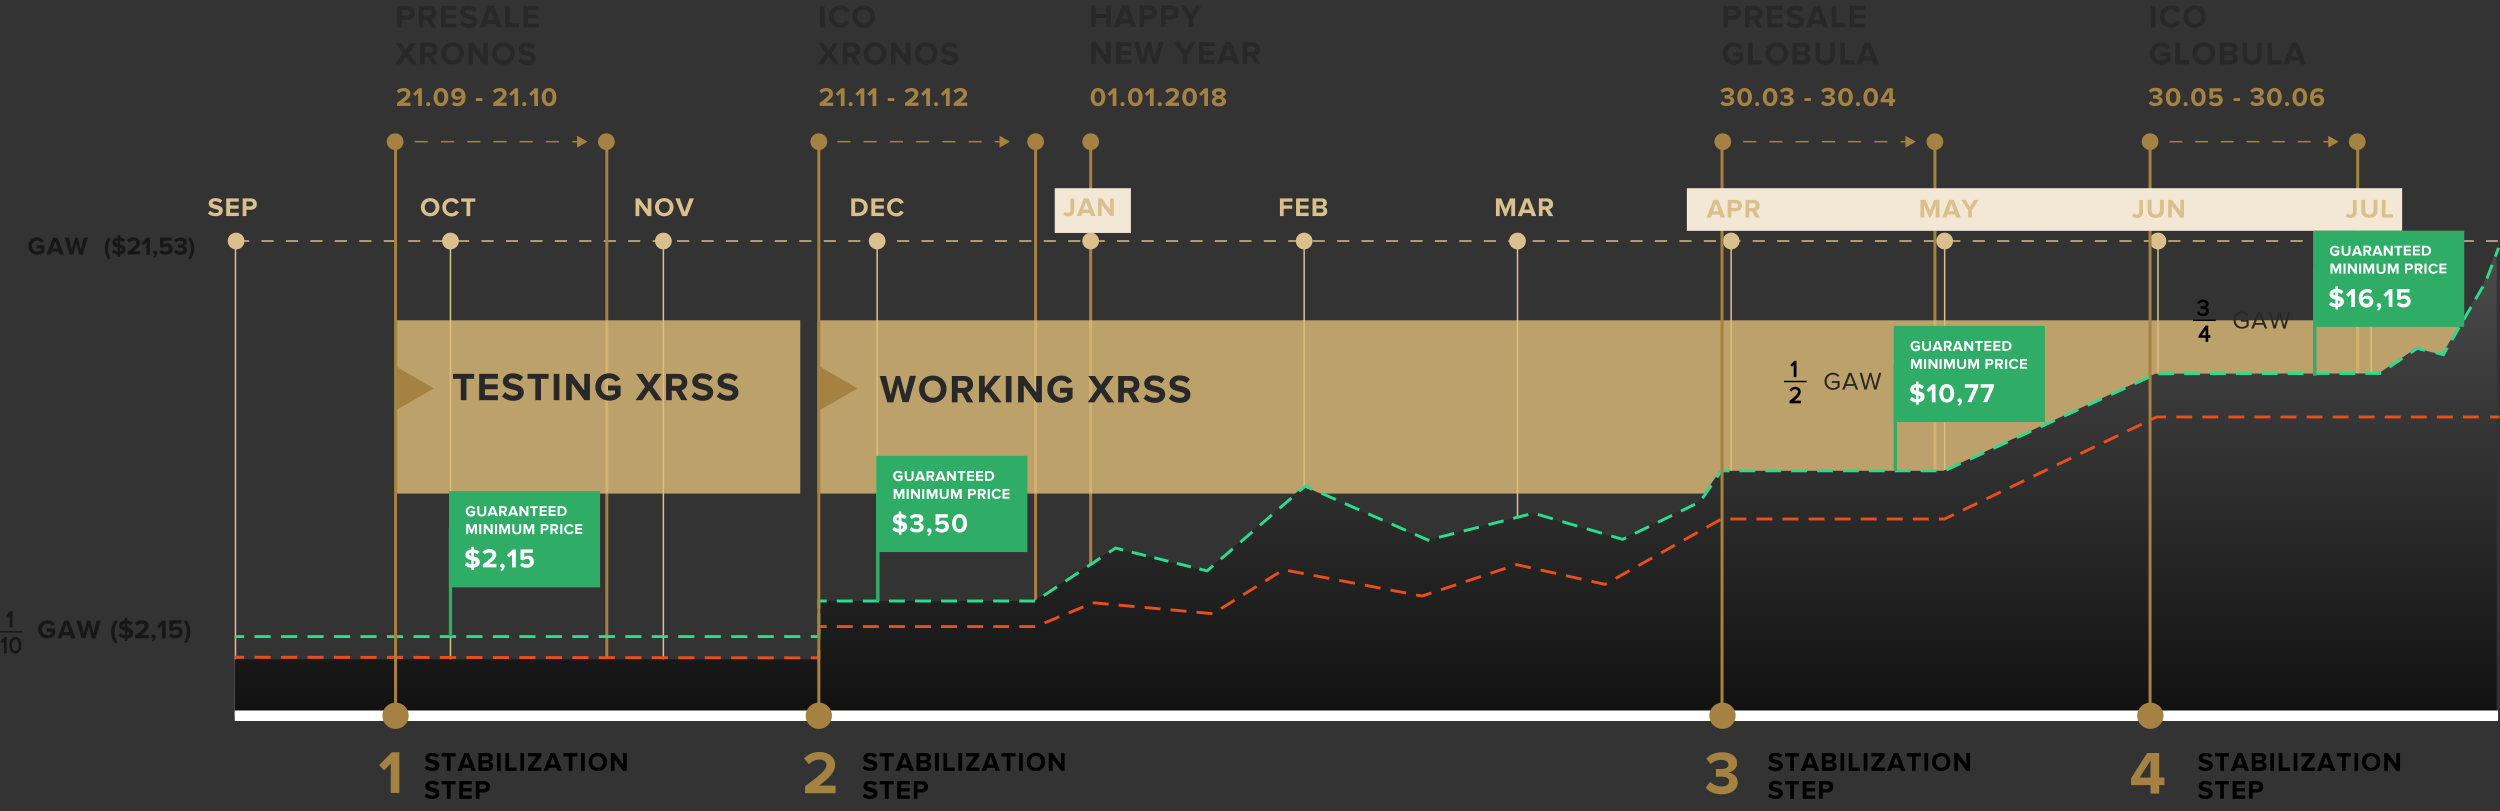 <svg id="Слой_1" xmlns="http://www.w3.org/2000/svg" viewBox="0 0 1671 542.4"><rect x="0" y="0" width="1671" height="542.4" fill="#333333" stroke="none"/><style>.st0{fill:none;stroke:#dbc08d;stroke-miterlimit:22.93}.st1{stroke:#fff;stroke-width:.97}.st1,.st2,.st3{fill:none;stroke-miterlimit:22.93}.st2{stroke-dasharray:8.17,8.17;stroke:#dbc08d;stroke-width:.97}.st3{stroke:#a58242;stroke-width:2}.st4{opacity:.8;fill:#debd7a;enable-background:new}.st5{fill:url(#SVGID_1_)}.st6{fill:none;stroke:#fff;stroke-width:2;stroke-miterlimit:22.93}.st7{fill:#f3e8d5}.st8{enable-background:new}.st9{fill:#dbc08d}.st10{fill:#a58242}.st11{fill:none;stroke:#fff;stroke-width:7;stroke-miterlimit:22.93}.st12{fill:#282828}.st13{fill:#171717}.st14{fill:#ff7272}.st15{stroke:#000}.st15,.st16,.st17{fill:none;stroke-width:.98}.st16{stroke-miterlimit:22.93;stroke:#000}.st17{stroke:#171717}.st18,.st19{fill:none;stroke-miterlimit:22.93}.st18{stroke:#171717;stroke-width:.98}.st19{stroke-width:1.94;stroke-linecap:square}.st19,.st20,.st21{stroke:#28dd8e}.st20{fill:none;stroke-width:1.94;stroke-linecap:square;stroke-miterlimit:22.93;stroke-dasharray:8.85,8.85}.st21{stroke-dasharray:5.01,5.01}.st21,.st22,.st23{fill:none;stroke-width:1.94;stroke-linecap:square;stroke-miterlimit:22.93}.st22{stroke:#28dd8e;stroke-dasharray:8.71,8.71}.st23{stroke-dasharray:7.77,7.77}.st23,.st24,.st25{stroke:#28dd8e}.st24{fill:none;stroke-width:1.94;stroke-linecap:square;stroke-miterlimit:22.93;stroke-dasharray:8.65,8.65}.st25{stroke-dasharray:8.53,8.53}.st25,.st26,.st27,.st28,.st29{fill:none;stroke-width:1.94;stroke-linecap:square;stroke-miterlimit:22.93}.st26{stroke-dasharray:7.89,7.89;stroke:#28dd8e}.st27,.st28,.st29{stroke:#e94e1b}.st28{stroke-dasharray:8.85,8.85}.st29{stroke-dasharray:8.71,8.71}.st30,.st31{stroke:#a58242}.st30{fill:none;stroke-miterlimit:22.93}.st31{stroke-dasharray:8.77,8.77}.st31,.st32,.st33{fill:none;stroke-miterlimit:22.93}.st32{stroke-dasharray:8.58,8.58;stroke:#a58242}.st33{stroke:#2fac66;stroke-width:2.21}.st34{fill:#2fac66}.st35{fill:#fff}</style><title>Ресурс 1</title><g id="Слой_2"><g id="Layer_1"><path class="st0" d="M1584.9 162.3v314.3M301.1 162.3v314.3m142.3-314.3v314.3m142.9-314.3v314.3"/><path class="st1" d="M729 162.3v314.3"/><path class="st0" d="M871.7 162.3v314.3m142.6-314.3v314.3m142.8-314.3v314.3m142.7-314.3v314.3m142.6-314.3v314.3"/><path class="st2" d="M158.4 161.1h1511.2"/><path class="st3" d="M692.2 94.7v381.6m601.1-381.6v381.6m282.6-381.6v381.6M405.6 94.8v344.3"/><path class="st4" d="M264.6 214.1h270.3v115.8H264.6z"/><path class="st3" d="M729 94.7v381.6"/><path class="st4" d="M546.5 214.1h1105.7v115.8H546.5z"/><path class="st0" d="M157.4 161.8v316.6"/><linearGradient id="SVGID_1_" gradientUnits="userSpaceOnUse" x1="912.865" y1="385.54" x2="912.865" y2="55.5" gradientTransform="matrix(1 0 0 -1 0 544)"><stop offset="0" stop-color="#4d4d4d"/><stop offset="1" stop-color="#0f0f0f"/></linearGradient><path class="st5" d="M1668.8 476.1V166.5l-8.3 21.9-28.3 48.7-17.4-4.3-25 16.8-149.2.2-141.8 64.9h-149.1l-14.4 20.7-51.7 25.1-59.5-17.5-70.6 18-82.1-36-65.5 56.6-61.2-15.3-53.4 35.4h-145l-.1 39.7v-.7H156.9v35.4z"/><path class="st7" d="M705 125.8h50.9v29.9H705z"/><g class="st8"><path class="st9" d="M710.7 143.4l1.1-1.9c.5.4 1.1.9 1.9.9 1.1 0 1.8-.7 1.8-1.9v-7.9h2.5v7.9c0 2.8-1.7 4.1-4.2 4.1-1.1 0-2.3-.4-3.1-1.2zm18.5 1l-.7-2h-5.1l-.7 2h-2.9l4.6-11.8h3.2l4.6 11.8h-3zm-3.3-9.4l-1.8 5.1h3.7l-1.9-5.1zm16.1 9.4l-5.6-7.7v7.7h-2.5v-11.8h2.6l5.5 7.4v-7.4h2.5v11.8H742z"/></g><circle class="st9" cx="729" cy="161.1" r="5.6"/><g class="st8"><path class="st10" d="M1140.1 526.5l3-3.9c1.9 2 4.8 3.1 7.5 3.1 3.3 0 5.1-1.4 5.1-3.5 0-2.2-1.7-3.1-5.4-3.1-1.1 0-3 0-3.4.1V514h3.4c3 0 5-.9 5-2.9 0-2.2-2.2-3.2-5-3.2-2.6 0-5 1-6.9 2.8l-2.9-3.6c2.2-2.5 5.6-4.3 10.4-4.3 6.3 0 10.2 2.8 10.2 7.4 0 3.4-2.9 5.6-5.9 6.2 2.8.3 6.3 2.4 6.3 6.5 0 4.7-4.2 8-10.7 8-5 0-8.7-1.9-10.7-4.4z"/></g><g class="st8"><path class="st10" d="M1437.4 530.4v-5.6h-13v-4.6l10.8-16.9h8v16.4h3.5v5.1h-3.5v5.6h-5.8zm0-22l-7.3 11.3h7.3v-11.3z"/></g><path class="st11" d="M156.9 478.4h1512.8"/><g class="st8"><path class="st12" d="M265.5 18.4V3.9h6.8c3.1 0 4.9 2.1 4.9 4.7 0 2.5-1.7 4.7-4.9 4.7h-3.7v5.1h-3.1zm8.5-9.8c0-1.2-.9-2-2.1-2h-3.3v3.9h3.3c1.2 0 2.1-.8 2.1-1.9zm14.1 9.8l-2.8-5.1H283v5.1h-3.1V3.9h6.8c3 0 4.9 2 4.9 4.7 0 2.6-1.6 3.9-3.2 4.3l3.3 5.5h-3.6zm.3-9.8c0-1.2-.9-2-2.2-2H283v3.9h3.2c1.2 0 2.2-.7 2.2-1.9zm6.3 9.8V3.9h10.2v2.7h-7.2v3.1h7v2.7h-7v3.3h7.2v2.7h-10.2zm12.5-2.1l1.7-2.3c1 1.1 2.6 2 4.6 2 1.7 0 2.5-.8 2.5-1.6 0-2.6-8.3-.8-8.3-6.2 0-2.4 2.1-4.4 5.5-4.4 2.3 0 4.2.7 5.6 2l-1.7 2.3c-1.2-1.1-2.7-1.6-4.2-1.6-1.3 0-2.1.6-2.1 1.5 0 2.3 8.3.8 8.3 6.2 0 2.6-1.9 4.6-5.8 4.6-2.7-.2-4.7-1.1-6.1-2.5zm24.8 2.1l-.9-2.4h-6.2l-.9 2.4h-3.5l5.6-14.5h3.9l5.6 14.5H332zM328 7l-2.3 6.2h4.5L328 7zm9.7 11.4V3.9h3.1v11.7h6.1v2.7h-9.2zm12.2 0V3.9h10.2v2.7H353v3.1h7v2.7h-7v3.3h7.2v2.7h-10.3z"/></g><g class="st8"><path class="st12" d="M274.9 43l-3.6-5.3-3.6 5.3H264l5.2-7.4-4.9-7h3.7l3.3 4.9 3.3-4.9h3.7l-4.9 7 5.2 7.4h-3.7zm14.1 0l-2.8-5.1h-2.3V43h-3.1V28.5h6.8c3 0 4.9 2 4.9 4.7 0 2.6-1.6 3.9-3.2 4.3l3.3 5.5H289zm.3-9.8c0-1.2-.9-2-2.2-2h-3.2v3.9h3.2c1.3 0 2.2-.7 2.2-1.9zm5.7 2.5c0-4.4 3.2-7.5 7.5-7.5 4.4 0 7.6 3.1 7.6 7.5s-3.2 7.5-7.6 7.5c-4.4 0-7.5-3.1-7.5-7.5zm11.9 0c0-2.7-1.7-4.7-4.4-4.7s-4.4 2-4.4 4.7 1.7 4.7 4.4 4.7 4.4-2 4.4-4.7zm16.2 7.3l-6.9-9.4V43h-3.1V28.5h3.2l6.7 9.1v-9.1h3.1V43h-3zm5.9-7.3c0-4.4 3.2-7.5 7.5-7.5 4.4 0 7.6 3.1 7.6 7.5s-3.2 7.5-7.6 7.5c-4.3 0-7.5-3.1-7.5-7.5zm12 0c0-2.7-1.7-4.7-4.4-4.7s-4.4 2-4.4 4.7 1.7 4.7 4.4 4.7 4.4-2 4.4-4.7zm5.2 5.2l1.7-2.3c1 1.1 2.6 2 4.6 2 1.7 0 2.5-.8 2.5-1.6 0-2.6-8.3-.8-8.3-6.2 0-2.4 2.1-4.4 5.5-4.4 2.3 0 4.2.7 5.6 2l-1.7 2.3c-1.2-1.1-2.7-1.6-4.2-1.6-1.3 0-2.1.6-2.1 1.5 0 2.3 8.3.8 8.3 6.2 0 2.6-1.9 4.6-5.8 4.6-2.8-.2-4.8-1.1-6.1-2.5z"/></g><g class="st8"><path class="st10" d="M265.4 70.8v-2c4.8-3.6 6.3-4.8 6.3-6.3 0-1-.9-1.5-1.9-1.5-1.3 0-2.4.5-3.2 1.4l-1.4-1.7c1.2-1.3 2.9-1.9 4.6-1.9 2.5 0 4.5 1.4 4.5 3.8 0 2-1.7 3.8-4.7 6h4.8v2.2h-9zm14.1 0v-8.6l-2 2-1.4-1.5 3.7-3.7h2.2v11.8h-2.5zm5.3-1.2c0-.8.7-1.4 1.4-1.4s1.4.7 1.4 1.4-.6 1.4-1.4 1.4-1.4-.6-1.4-1.4zm5-4.7c0-3 1.5-6.1 4.9-6.1 3.4 0 4.9 3 4.9 6.1s-1.5 6.1-4.9 6.1c-3.4.1-4.9-3-4.9-6.1zm7.2 0c0-2.2-.6-3.9-2.3-3.9-1.7 0-2.3 1.7-2.3 3.9s.6 3.9 2.3 3.9c1.7 0 2.3-1.7 2.3-3.9zm5.1 4.9l1.1-1.9c.6.6 1.3.9 2.4.9 1.9 0 3-1.6 3-3.3v-.3c-.6.8-1.8 1.5-3 1.5-2.1 0-4-1.3-4-3.8 0-2.3 1.8-4.1 4.5-4.1 3.6 0 5.1 2.8 5.1 6.1 0 3.6-2 6.1-5.5 6.1-1.6 0-2.8-.4-3.6-1.2zm6.4-6.3c-.1-1.1-.7-2.4-2.4-2.4-1.3 0-2.1.9-2.1 1.7 0 1.2 1.1 1.8 2.2 1.8.8 0 1.7-.4 2.3-1.1zm9.6 4v-1.9h4.3v1.9h-4.3zm11.6 3.3v-2c4.8-3.6 6.3-4.8 6.3-6.3 0-1-.9-1.5-1.9-1.5-1.3 0-2.4.5-3.2 1.4l-1.4-1.7c1.2-1.3 2.9-1.9 4.6-1.9 2.5 0 4.5 1.4 4.5 3.8 0 2-1.7 3.8-4.7 6h4.8v2.2h-9zm14.1 0v-8.6l-2 2-1.4-1.5 3.7-3.7h2.2v11.8h-2.5zm5.2-1.2c0-.8.7-1.4 1.4-1.4s1.4.7 1.4 1.4-.7 1.4-1.4 1.4-1.4-.6-1.4-1.4zm8.1 1.2v-8.6l-2 2-1.4-1.5 3.7-3.7h2.2v11.8h-2.5zm5-5.9c0-3 1.5-6.1 4.9-6.1 3.4 0 4.9 3 4.9 6.1S370.4 71 367 71c-3.4.1-4.9-3-4.9-6.1zm7.2 0c0-2.2-.6-3.9-2.3-3.9-1.7 0-2.3 1.7-2.3 3.9s.6 3.9 2.3 3.9c1.6 0 2.3-1.7 2.3-3.9z"/></g><g class="st8"><path class="st9" d="M139 142.7l1.4-1.9c.8.9 2.1 1.6 3.8 1.6 1.4 0 2.1-.6 2.1-1.3 0-2.1-6.8-.7-6.8-5.1 0-2 1.7-3.6 4.5-3.6 1.9 0 3.4.6 4.6 1.6l-1.4 1.8c-1-.9-2.2-1.3-3.4-1.3-1.1 0-1.7.5-1.7 1.2 0 1.9 6.8.6 6.8 5 0 2.2-1.5 3.8-4.7 3.8-2.4.1-4.1-.7-5.2-1.8zm12.2 1.7v-11.8h8.4v2.2h-5.8v2.5h5.7v2.2h-5.7v2.7h5.8v2.2h-8.4zm11 0v-11.8h5.5c2.6 0 4 1.7 4 3.8 0 2.1-1.4 3.8-4 3.8h-3v4.2h-2.5zm6.9-8.1c0-1-.7-1.6-1.7-1.6h-2.7v3.2h2.7c1 0 1.7-.6 1.7-1.6z"/></g><g class="st8"><path class="st9" d="M281.3 138.5c0-3.6 2.6-6.1 6.2-6.1s6.2 2.6 6.2 6.1-2.6 6.1-6.2 6.1-6.2-2.6-6.2-6.1zm9.8 0c0-2.2-1.4-3.9-3.6-3.9s-3.6 1.7-3.6 3.9 1.4 3.9 3.6 3.9c2.2-.1 3.6-1.8 3.6-3.9zm4.5 0c0-3.6 2.7-6.1 6.3-6.1 2.6 0 4.1 1.4 4.9 2.9l-2.2 1.1c-.5-1-1.6-1.7-2.8-1.7-2.1 0-3.7 1.6-3.7 3.9s1.6 3.9 3.7 3.9c1.2 0 2.3-.7 2.8-1.7l2.2 1c-.9 1.5-2.3 2.9-4.9 2.9-3.6-.1-6.3-2.6-6.3-6.2zm16.2 5.9v-9.6h-3.5v-2.2h9.4v2.2h-3.4v9.6h-2.5z"/></g><g class="st8"><path class="st9" d="M432.9 144.4l-5.6-7.7v7.7h-2.5v-11.8h2.6l5.5 7.4v-7.4h2.5v11.8h-2.5zm4.9-5.9c0-3.6 2.6-6.1 6.2-6.1s6.2 2.6 6.2 6.1-2.6 6.1-6.2 6.1-6.2-2.6-6.2-6.1zm9.8 0c0-2.2-1.4-3.9-3.6-3.9s-3.6 1.7-3.6 3.9 1.4 3.9 3.6 3.9c2.2-.1 3.6-1.8 3.6-3.9zm8.4 5.9l-4.6-11.8h2.9l3.3 9.1 3.3-9.1h2.9l-4.6 11.8H456z"/></g><g class="st8"><path class="st9" d="M569 144.4v-11.8h4.7c3.7 0 6.3 2.4 6.3 5.9s-2.6 5.9-6.3 5.9H569zm8.4-5.9c0-2.1-1.3-3.7-3.7-3.7h-2.1v7.4h2.1c2.3-.1 3.7-1.7 3.7-3.7zm5 5.9v-11.8h8.4v2.2H585v2.5h5.7v2.2H585v2.7h5.8v2.2h-8.4zm10.5-5.9c0-3.6 2.7-6.1 6.3-6.1 2.6 0 4.1 1.4 4.9 2.9l-2.2 1.1c-.5-1-1.6-1.7-2.8-1.7-2.1 0-3.7 1.6-3.7 3.9s1.6 3.9 3.7 3.9c1.2 0 2.3-.7 2.8-1.7l2.2 1c-.9 1.5-2.3 2.9-4.9 2.9-3.5-.1-6.3-2.6-6.3-6.2z"/></g><g class="st8"><path class="st9" d="M855.5 144.4v-11.8h8.4v2.2H858v2.5h5.7v2.2H858v4.9h-2.5zm10.8 0v-11.8h8.4v2.2h-5.8v2.5h5.7v2.2h-5.7v2.7h5.8v2.2h-8.4zm11 0v-11.8h6.2c2.3 0 3.4 1.4 3.4 3 0 1.5-.9 2.5-2 2.7 1.3.2 2.3 1.4 2.3 2.9 0 1.8-1.2 3.2-3.4 3.2h-6.5zm7.1-8.4c0-.7-.5-1.3-1.4-1.3h-3.2v2.6h3.2c.8 0 1.4-.6 1.4-1.3zm.2 4.8c0-.7-.5-1.4-1.5-1.4h-3.2v2.7h3.2c.9.1 1.5-.4 1.5-1.3z"/></g><g class="st8"><path class="st9" d="M1010.1 144.4v-8.3l-3.3 8.3h-1.1l-3.3-8.3v8.3h-2.5v-11.8h3.5l2.9 7.1 2.9-7.1h3.5v11.8h-2.6zm13.7 0l-.7-2h-5.1l-.7 2h-2.9l4.6-11.8h3.2l4.6 11.8h-3zm-3.2-9.4l-1.8 5.1h3.7l-1.9-5.1zm14.6 9.4l-2.3-4.2h-1.8v4.2h-2.5v-11.8h5.5c2.5 0 4 1.6 4 3.8 0 2.1-1.3 3.2-2.6 3.5l2.7 4.5h-3zm.2-8.1c0-1-.8-1.6-1.8-1.6h-2.6v3.2h2.6c1.1 0 1.8-.6 1.8-1.6z"/></g><g class="st8"><path class="st12" d="M548 18.4V3.9h3.1v14.5H548zm6.1-7.3c0-4.4 3.4-7.5 7.7-7.5 3.2 0 5 1.7 6 3.5l-2.6 1.3c-.6-1.2-1.9-2.1-3.4-2.1-2.6 0-4.5 2-4.5 4.7s1.9 4.7 4.5 4.7c1.5 0 2.8-.9 3.4-2.1l2.6 1.3c-1 1.8-2.9 3.6-6 3.6-4.4.1-7.7-2.9-7.7-7.4zm15.7 0c0-4.4 3.2-7.5 7.5-7.5 4.4 0 7.6 3.1 7.6 7.5s-3.2 7.5-7.6 7.5c-4.3 0-7.5-3.1-7.5-7.5zm11.9 0c0-2.7-1.7-4.7-4.4-4.7s-4.4 2-4.4 4.7 1.7 4.7 4.4 4.7 4.4-2 4.4-4.7z"/></g><g class="st8"><path class="st12" d="M557.4 43l-3.6-5.3-3.6 5.3h-3.7l5.2-7.4-4.9-7h3.7l3.3 4.9 3.3-4.9h3.7l-4.9 7 5.2 7.4h-3.7zm14.1 0l-2.8-5.1h-2.3V43h-3.1V28.5h6.8c3 0 4.9 2 4.9 4.7 0 2.6-1.6 3.9-3.2 4.3L575 43h-3.5zm.3-9.8c0-1.2-.9-2-2.2-2h-3.2v3.9h3.2c1.2 0 2.2-.7 2.2-1.9zm5.6 2.5c0-4.4 3.2-7.5 7.5-7.5 4.4 0 7.6 3.1 7.6 7.5s-3.2 7.5-7.6 7.5c-4.3 0-7.5-3.1-7.5-7.5zm11.9 0c0-2.7-1.7-4.7-4.4-4.7s-4.4 2-4.4 4.7 1.7 4.7 4.4 4.7 4.4-2 4.4-4.7zm16.2 7.3l-6.9-9.4V43h-3.1V28.5h3.2l6.7 9.1v-9.1h3.1V43h-3zm6-7.3c0-4.4 3.2-7.5 7.5-7.5 4.4 0 7.6 3.1 7.6 7.5s-3.2 7.5-7.6 7.5c-4.3 0-7.5-3.1-7.5-7.5zm11.9 0c0-2.7-1.7-4.7-4.4-4.7s-4.4 2-4.4 4.7 1.7 4.7 4.4 4.7 4.4-2 4.4-4.7zm5.2 5.2l1.7-2.3c1 1.1 2.6 2 4.6 2 1.7 0 2.5-.8 2.5-1.6 0-2.6-8.3-.8-8.3-6.2 0-2.4 2.1-4.4 5.5-4.4 2.3 0 4.2.7 5.6 2l-1.7 2.3c-1.2-1.1-2.7-1.6-4.2-1.6-1.3 0-2.1.6-2.1 1.5 0 2.3 8.3.8 8.3 6.2 0 2.6-1.9 4.6-5.8 4.6-2.7-.2-4.7-1.1-6.1-2.5z"/></g><g class="st8"><path class="st10" d="M547.9 70.8v-2c4.8-3.6 6.3-4.8 6.3-6.3 0-1-.9-1.5-1.9-1.5-1.3 0-2.4.5-3.2 1.4l-1.4-1.7c1.2-1.3 2.9-1.9 4.6-1.9 2.5 0 4.5 1.4 4.5 3.8 0 2-1.7 3.8-4.7 6h4.8v2.2h-9zm14.1 0v-8.6l-2 2-1.4-1.5 3.7-3.7h2.2v11.8H562zm5.2-1.2c0-.8.7-1.4 1.4-1.4s1.4.7 1.4 1.4-.7 1.4-1.4 1.4-1.4-.6-1.4-1.4zm8 1.2v-8.6l-2 2-1.4-1.5 3.7-3.7h2.2v11.8h-2.5zm8 0v-8.6l-2 2-1.4-1.5 3.7-3.7h2.2v11.8h-2.5zm10.2-3.3v-1.9h4.3v1.9h-4.3zm11.5 3.3v-2c4.8-3.6 6.3-4.8 6.3-6.3 0-1-.9-1.5-1.9-1.5-1.3 0-2.4.5-3.2 1.4l-1.4-1.7c1.2-1.3 2.9-1.9 4.6-1.9 2.5 0 4.5 1.4 4.5 3.8 0 2-1.7 3.8-4.7 6h4.8v2.2h-9zm14.2 0v-8.6l-2 2-1.4-1.5 3.7-3.7h2.2v11.8h-2.5zm5.2-1.2c0-.8.7-1.4 1.4-1.4s1.4.7 1.4 1.4-.7 1.4-1.4 1.4-1.4-.6-1.4-1.4zm8 1.2v-8.6l-2 2-1.4-1.5 3.7-3.7h2.2v11.8h-2.5zm5.2 0v-2c4.8-3.6 6.3-4.8 6.3-6.3 0-1-.9-1.5-1.9-1.5-1.3 0-2.4.5-3.2 1.4l-1.4-1.7c1.2-1.3 2.9-1.9 4.6-1.9 2.5 0 4.5 1.4 4.5 3.8 0 2-1.7 3.8-4.7 6h4.8v2.2h-9z"/></g><g class="st8"><path class="st12" d="M1152 18.4V3.9h6.8c3.1 0 4.9 2.1 4.9 4.7 0 2.5-1.7 4.7-4.9 4.7h-3.7v5.1h-3.1zm8.5-9.8c0-1.2-.9-2-2.1-2h-3.3v3.9h3.3c1.2 0 2.1-.8 2.1-1.9zm14.1 9.8l-2.8-5.1h-2.3v5.1h-3.1V3.9h6.8c3 0 4.9 2 4.9 4.7 0 2.6-1.6 3.9-3.2 4.3l3.3 5.5h-3.6zm.3-9.8c0-1.2-.9-2-2.2-2h-3.2v3.9h3.2c1.3 0 2.2-.7 2.2-1.9zm6.3 9.8V3.9h10.2v2.7h-7.2v3.1h7v2.7h-7v3.3h7.2v2.7h-10.2zm12.5-2.1l1.7-2.3c1 1.1 2.6 2 4.6 2 1.7 0 2.5-.8 2.5-1.6 0-2.6-8.3-.8-8.3-6.2 0-2.4 2.1-4.4 5.5-4.4 2.3 0 4.2.7 5.6 2l-1.7 2.3c-1.2-1.1-2.7-1.6-4.2-1.6-1.3 0-2.1.6-2.1 1.5 0 2.3 8.3.8 8.3 6.2 0 2.6-1.9 4.6-5.8 4.6-2.7-.2-4.7-1.1-6.1-2.5zm24.8 2.1l-.9-2.4h-6.2l-.9 2.4h-3.5l5.6-14.5h3.9l5.6 14.5h-3.6zM1214.6 7l-2.3 6.2h4.5l-2.2-6.2zm9.7 11.4V3.9h3.1v11.7h6.1v2.7h-9.2zm12.2 0V3.9h10.2v2.7h-7.2v3.1h7v2.7h-7v3.3h7.2v2.7h-10.2z"/></g><g class="st8"><path class="st12" d="M1151.4 35.7c0-4.6 3.5-7.5 7.7-7.5 3 0 4.9 1.5 6 3.2l-2.6 1.4c-.6-1-1.9-1.9-3.4-1.9-2.6 0-4.5 2-4.5 4.7s1.9 4.7 4.5 4.7c1.3 0 2.5-.6 3.1-1.1v-1.7h-3.8V35h6.9v5.5c-1.5 1.6-3.5 2.7-6.2 2.7-4.3 0-7.7-2.9-7.7-7.5zm17.1 7.3V28.5h3.1v11.7h6.1V43h-9.2zm11.5-7.3c0-4.4 3.2-7.5 7.5-7.5 4.4 0 7.6 3.1 7.6 7.5s-3.2 7.5-7.6 7.5c-4.3 0-7.5-3.1-7.5-7.5zm12 0c0-2.7-1.7-4.7-4.4-4.7s-4.4 2-4.4 4.7 1.7 4.7 4.4 4.7 4.4-2 4.4-4.7zm6.1 7.3V28.5h7.6c2.8 0 4.2 1.8 4.2 3.7 0 1.8-1.1 3-2.5 3.3 1.5.2 2.8 1.7 2.8 3.6 0 2.2-1.5 3.9-4.2 3.9h-7.9zm8.7-10.3c0-.9-.7-1.6-1.7-1.6h-3.9v3.1h3.9c1 .1 1.7-.6 1.7-1.5zm.2 5.9c0-.9-.6-1.7-1.9-1.7h-4v3.4h4c1.3 0 1.9-.6 1.9-1.7zm6.4-1.4v-8.7h3.1v8.6c0 2 1.2 3.4 3.4 3.4s3.4-1.4 3.4-3.4v-8.6h3.1v8.7c0 3.6-2.1 6-6.5 6s-6.5-2.4-6.5-6zm16.7 5.8V28.5h3.1v11.7h6.1V43h-9.2zm22.2 0l-.9-2.4h-6.2l-.9 2.4h-3.5l5.6-14.5h3.9l5.6 14.5h-3.6zm-4-11.4l-2.3 6.2h4.5l-2.2-6.2z"/></g><g class="st8"><path class="st10" d="M1149.9 69.2l1.3-1.7c.8.9 2.1 1.3 3.3 1.3 1.4 0 2.2-.6 2.2-1.5s-.7-1.4-2.4-1.4h-1.5v-2.3h1.5c1.3 0 2.2-.4 2.2-1.3s-1-1.4-2.2-1.4c-1.1 0-2.2.4-3 1.2l-1.3-1.6c1-1.1 2.4-1.9 4.5-1.9 2.8 0 4.5 1.2 4.5 3.2 0 1.5-1.3 2.5-2.6 2.7 1.2.1 2.8 1.1 2.8 2.8 0 2-1.8 3.5-4.7 3.5-2.2.3-3.8-.6-4.6-1.6zm11.3-4.3c0-3 1.5-6.1 4.9-6.1 3.4 0 4.9 3 4.9 6.1s-1.5 6.1-4.9 6.1c-3.4.1-4.9-3-4.9-6.1zm7.2 0c0-2.2-.6-3.9-2.3-3.9-1.7 0-2.3 1.7-2.3 3.9s.6 3.9 2.3 3.9c1.7 0 2.3-1.7 2.3-3.9zm4.7 4.7c0-.8.7-1.4 1.4-1.4s1.4.7 1.4 1.4-.7 1.4-1.4 1.4-1.4-.6-1.4-1.4zm5.1-4.7c0-3 1.5-6.1 4.9-6.1 3.4 0 4.9 3 4.9 6.1s-1.5 6.1-4.9 6.1c-3.4.1-4.9-3-4.9-6.1zm7.2 0c0-2.2-.6-3.9-2.3-3.9-1.7 0-2.3 1.7-2.3 3.9s.6 3.9 2.3 3.9c1.6 0 2.3-1.7 2.3-3.9zm4.2 4.3l1.3-1.7c.8.9 2.1 1.3 3.3 1.3 1.4 0 2.2-.6 2.2-1.5s-.7-1.4-2.4-1.4h-1.5v-2.3h1.5c1.3 0 2.2-.4 2.2-1.3s-1-1.4-2.2-1.4c-1.1 0-2.2.4-3 1.2l-1.3-1.6c1-1.1 2.4-1.9 4.5-1.9 2.8 0 4.5 1.2 4.5 3.2 0 1.5-1.3 2.5-2.6 2.7 1.2.1 2.8 1.1 2.8 2.8 0 2-1.8 3.5-4.7 3.5-2.1.3-3.7-.6-4.6-1.6zm16.5-1.7v-1.9h4.3v1.9h-4.3zm11.1 1.7l1.3-1.7c.8.9 2.1 1.3 3.3 1.3 1.4 0 2.2-.6 2.2-1.5s-.7-1.4-2.4-1.4h-1.5v-2.3h1.5c1.3 0 2.2-.4 2.2-1.3s-1-1.4-2.2-1.4c-1.1 0-2.2.4-3 1.2l-1.3-1.6c1-1.1 2.4-1.9 4.5-1.9 2.8 0 4.5 1.2 4.5 3.2 0 1.5-1.3 2.5-2.6 2.7 1.2.1 2.8 1.1 2.8 2.8 0 2-1.8 3.5-4.7 3.5-2.1.3-3.7-.6-4.6-1.6zm11.4-4.3c0-3 1.5-6.1 4.9-6.1 3.4 0 4.9 3 4.9 6.1s-1.5 6.1-4.9 6.1c-3.4.1-4.9-3-4.9-6.1zm7.2 0c0-2.2-.6-3.9-2.3-3.9-1.7 0-2.3 1.7-2.3 3.9s.6 3.9 2.3 3.9c1.7 0 2.3-1.7 2.3-3.9zm4.7 4.7c0-.8.7-1.4 1.4-1.4s1.4.7 1.4 1.4-.7 1.4-1.4 1.4-1.4-.6-1.4-1.4zm5-4.7c0-3 1.5-6.1 4.9-6.1 3.4 0 4.9 3 4.9 6.1s-1.5 6.1-4.9 6.1c-3.4.1-4.9-3-4.9-6.1zm7.2 0c0-2.2-.6-3.9-2.3-3.9-1.7 0-2.3 1.7-2.3 3.9s.6 3.9 2.3 3.9c1.7 0 2.3-1.7 2.3-3.9zm10 5.9v-2.4h-5.7v-2l4.7-7.4h3.5v7.2h1.5v2.2h-1.5v2.4h-2.5zm0-9.5l-3.2 4.9h3.2v-4.9z"/></g><g class="st8"><path class="st12" d="M1437.6 18.4V3.9h3.1v14.5h-3.1zm6.1-7.3c0-4.4 3.4-7.5 7.7-7.5 3.2 0 5 1.7 6 3.5l-2.6 1.3c-.6-1.2-1.9-2.1-3.4-2.1-2.6 0-4.5 2-4.5 4.7s1.9 4.7 4.5 4.7c1.5 0 2.8-.9 3.4-2.1l2.6 1.3c-1 1.8-2.9 3.6-6 3.6-4.4.1-7.7-2.9-7.7-7.4zm15.7 0c0-4.4 3.2-7.5 7.5-7.5 4.4 0 7.6 3.1 7.6 7.5s-3.2 7.5-7.6 7.5c-4.3 0-7.5-3.1-7.5-7.5zm12 0c0-2.7-1.7-4.7-4.4-4.7s-4.4 2-4.4 4.7 1.7 4.7 4.4 4.7 4.4-2 4.4-4.7z"/></g><g class="st8"><path class="st12" d="M1436.9 35.7c0-4.6 3.5-7.5 7.7-7.5 3 0 4.9 1.5 6 3.2l-2.6 1.4c-.6-1-1.9-1.9-3.4-1.9-2.6 0-4.5 2-4.5 4.7s1.9 4.7 4.5 4.7c1.3 0 2.5-.6 3.1-1.1v-1.7h-3.8V35h6.9v5.5c-1.5 1.6-3.5 2.7-6.2 2.7-4.2 0-7.7-2.9-7.7-7.5zM1454 43V28.5h3.1v11.7h6.1V43h-9.2zm11.5-7.3c0-4.4 3.2-7.5 7.5-7.5 4.4 0 7.6 3.1 7.6 7.5s-3.2 7.5-7.6 7.5c-4.3 0-7.5-3.1-7.5-7.5zm12 0c0-2.7-1.7-4.7-4.4-4.7s-4.4 2-4.4 4.7 1.7 4.7 4.4 4.7 4.4-2 4.4-4.7zm6.2 7.3V28.5h7.6c2.8 0 4.2 1.8 4.2 3.7 0 1.8-1.1 3-2.5 3.3 1.5.2 2.8 1.7 2.8 3.6 0 2.2-1.5 3.9-4.2 3.9h-7.9zm8.6-10.3c0-.9-.7-1.6-1.7-1.6h-3.9v3.1h3.9c1 .1 1.7-.6 1.7-1.5zm.3 5.9c0-.9-.6-1.7-1.9-1.7h-4v3.4h4c1.2 0 1.9-.6 1.9-1.7zm6.3-1.4v-8.7h3.1v8.6c0 2 1.2 3.4 3.4 3.4s3.4-1.4 3.4-3.4v-8.6h3.1v8.7c0 3.6-2.1 6-6.5 6s-6.5-2.4-6.5-6zm16.7 5.8V28.5h3.1v11.7h6.1V43h-9.2zm22.2 0l-.9-2.4h-6.2l-.9 2.4h-3.5l5.6-14.5h3.9l5.6 14.5h-3.6zm-4-11.4l-2.3 6.2h4.5l-2.2-6.2z"/></g><g class="st8"><path class="st10" d="M1436.2 69.2l1.3-1.7c.8.9 2.1 1.3 3.3 1.3 1.4 0 2.2-.6 2.2-1.5s-.7-1.4-2.4-1.4h-1.5v-2.3h1.5c1.3 0 2.2-.4 2.2-1.3s-1-1.4-2.2-1.4c-1.1 0-2.2.4-3 1.2l-1.3-1.6c1-1.1 2.4-1.9 4.5-1.9 2.8 0 4.5 1.2 4.5 3.2 0 1.5-1.3 2.5-2.6 2.7 1.2.1 2.8 1.1 2.8 2.8 0 2-1.8 3.5-4.7 3.5-2.1.3-3.7-.6-4.6-1.6zm11.4-4.3c0-3 1.5-6.1 4.9-6.1 3.4 0 4.9 3 4.9 6.1s-1.5 6.1-4.9 6.1c-3.4.1-4.9-3-4.9-6.1zm7.2 0c0-2.2-.6-3.9-2.3-3.9-1.7 0-2.3 1.7-2.3 3.9s.6 3.9 2.3 3.9c1.7 0 2.3-1.7 2.3-3.9zm4.7 4.7c0-.8.7-1.4 1.4-1.4s1.4.7 1.4 1.4-.7 1.4-1.4 1.4-1.4-.6-1.4-1.4zm5-4.7c0-3 1.5-6.1 4.9-6.1 3.4 0 4.9 3 4.9 6.1s-1.5 6.1-4.9 6.1c-3.4.1-4.9-3-4.9-6.1zm7.2 0c0-2.2-.6-3.9-2.3-3.9-1.7 0-2.3 1.7-2.3 3.9s.6 3.9 2.3 3.9c1.7 0 2.3-1.7 2.3-3.9zm4.8 4.4l1.4-1.8c.8.8 1.9 1.3 3.1 1.3 1.4 0 2.2-.8 2.2-1.8s-.8-1.8-2.1-1.8c-1 0-1.8.3-2.5 1l-1.8-.5V59h8.1v2.2h-5.6v2.9c.6-.6 1.5-1 2.6-1 2 0 3.8 1.4 3.8 3.8 0 2.5-1.9 4.1-4.7 4.1-2 .1-3.5-.6-4.5-1.7zm16.4-1.8v-1.9h4.3v1.9h-4.3zm11.1 1.7l1.3-1.7c.8.9 2.1 1.3 3.3 1.3 1.4 0 2.2-.6 2.2-1.5s-.7-1.4-2.4-1.4h-1.5v-2.3h1.5c1.3 0 2.2-.4 2.2-1.3s-1-1.4-2.2-1.4c-1.1 0-2.2.4-3 1.2l-1.3-1.6c1-1.1 2.4-1.9 4.5-1.9 2.8 0 4.5 1.2 4.5 3.2 0 1.5-1.3 2.5-2.6 2.7 1.2.1 2.8 1.1 2.8 2.8 0 2-1.8 3.5-4.7 3.5-2.1.3-3.8-.6-4.6-1.6zm11.3-4.3c0-3 1.5-6.1 4.9-6.1 3.4 0 4.9 3 4.9 6.1s-1.5 6.1-4.9 6.1c-3.4.1-4.9-3-4.9-6.1zm7.2 0c0-2.2-.6-3.9-2.3-3.9-1.7 0-2.3 1.7-2.3 3.9s.6 3.9 2.3 3.9c1.7 0 2.3-1.7 2.3-3.9zm4.8 4.7c0-.8.7-1.4 1.4-1.4s1.4.7 1.4 1.4-.7 1.4-1.4 1.4-1.4-.6-1.4-1.4zm5-4.7c0-3 1.5-6.1 4.9-6.1 3.4 0 4.9 3 4.9 6.1s-1.5 6.1-4.9 6.1c-3.4.1-4.9-3-4.9-6.1zm7.2 0c0-2.2-.6-3.9-2.3-3.9-1.7 0-2.3 1.7-2.3 3.9s.6 3.9 2.3 3.9c1.6 0 2.3-1.7 2.3-3.9zm4.5.1c0-3.6 2-6.1 5.5-6.1 1.4 0 2.6.5 3.5 1.2l-1.1 1.9c-.6-.6-1.3-.9-2.4-.9-1.7 0-3 1.5-3 3.3v.2c.5-.8 1.7-1.5 3-1.5 2.1 0 4 1.3 4 3.8 0 2.3-1.8 4.1-4.5 4.1-3.5.1-5-2.7-5-6zm7 2.1c0-1.2-1.1-1.8-2.2-1.8-.9 0-1.7.4-2.3 1.1.1 1.1.7 2.4 2.4 2.4 1.4 0 2.1-.9 2.1-1.7z"/></g><circle class="st9" cx="1442.4" cy="161.1" r="5.6"/><path class="st3" d="M1437.1 94.7v381.9"/><g class="st8"><path class="st12" d="M308 267.5v-14.3h-5.2v-3.3h14.1v3.3h-5.1v14.3H308zm12.3 0v-17.6h12.5v3.3h-8.7v3.7h8.5v3.3h-8.5v4h8.7v3.3h-12.5zm15.3-2.5l2-2.9c1.2 1.3 3.2 2.4 5.6 2.4 2.1 0 3.1-1 3.1-2 0-3.1-10.2-1-10.2-7.6 0-2.9 2.5-5.4 6.7-5.4 2.8 0 5.1.8 6.9 2.5l-2.1 2.8c-1.4-1.3-3.3-1.9-5.1-1.9-1.6 0-2.5.7-2.5 1.8 0 2.8 10.1.9 10.1 7.5 0 3.2-2.3 5.7-7.1 5.7-3.3-.1-5.8-1.3-7.4-2.9zm22.2 2.5v-14.3h-5.2v-3.3h14.1v3.3h-5.1v14.3h-3.8zm12.3 0v-17.6h3.8v17.6h-3.8zm20.5 0l-8.4-11.5v11.5h-3.8v-17.6h3.9l8.2 11.1v-11.1h3.8v17.6h-3.7zm7.3-8.9c0-5.6 4.2-9.1 9.4-9.1 3.7 0 6 1.9 7.3 3.9l-3.1 1.7c-.8-1.2-2.3-2.3-4.2-2.3-3.2 0-5.5 2.5-5.5 5.8s2.3 5.8 5.5 5.8c1.6 0 3-.7 3.8-1.3V261h-4.7v-3.3h8.4v6.8c-1.8 2-4.3 3.3-7.5 3.3-5.2 0-9.4-3.6-9.4-9.2zm40.2 8.9l-4.4-6.5-4.4 6.5h-4.5l6.4-9-6-8.6h4.5l4 6 4-6h4.5l-6 8.6 6.4 9.1h-4.5zm17.2 0l-3.5-6.3H449v6.3h-3.8v-17.6h8.3c3.7 0 5.9 2.4 5.9 5.7 0 3.1-2 4.8-3.9 5.2l4 6.7h-4.2zm.4-12c0-1.5-1.1-2.4-2.6-2.4h-3.9v4.8h3.9c1.4 0 2.6-.9 2.6-2.4zm6.5 9.5l2-2.9c1.2 1.3 3.2 2.4 5.6 2.4 2.1 0 3.1-1 3.1-2 0-3.1-10.2-1-10.2-7.6 0-2.9 2.5-5.4 6.7-5.4 2.8 0 5.1.8 6.9 2.5l-2.1 2.8c-1.4-1.3-3.3-1.9-5.1-1.9-1.6 0-2.5.7-2.5 1.8 0 2.8 10.1.9 10.1 7.5 0 3.2-2.3 5.7-7.1 5.7-3.3-.1-5.8-1.3-7.4-2.9zm16.9 0l2-2.9c1.2 1.3 3.2 2.4 5.6 2.4 2.1 0 3.1-1 3.1-2 0-3.1-10.2-1-10.2-7.6 0-2.9 2.5-5.4 6.7-5.4 2.8 0 5.1.8 6.9 2.5l-2.1 2.8c-1.4-1.3-3.3-1.9-5.1-1.9-1.6 0-2.5.7-2.5 1.8 0 2.8 10.1.9 10.1 7.5 0 3.2-2.3 5.7-7.1 5.7-3.3-.1-5.8-1.3-7.4-2.9z"/></g><g class="st8"><path class="st13" d="M25.5 420.7c0-3.7 2.8-6.1 6.3-6.1 2.5 0 4 1.2 4.9 2.6l-2.1 1.1c-.5-.8-1.5-1.5-2.8-1.5-2.1 0-3.7 1.6-3.7 3.9s1.6 3.9 3.7 3.9c1 0 2-.5 2.5-.9v-1.4h-3.1V420h5.6v4.5c-1.2 1.3-2.9 2.2-5 2.2-3.4.1-6.3-2.3-6.3-6zm22.2 5.9l-.7-2h-5.1l-.7 2h-2.9l4.6-11.8H46l4.6 11.8h-2.9zm-3.3-9.3l-1.8 5.1h3.7l-1.9-5.1zm17 9.3l-2.1-8.1-2.1 8.1h-2.7l-3.4-11.8h2.8l2.1 8.5 2.3-8.5h2l2.2 8.5 2.1-8.5h2.8L64 426.6h-2.6z"/></g><g class="st8"><path class="st13" d="M77 430.1c-1.7-1.9-2.8-5-2.8-7.8 0-2.9 1.1-5.9 2.8-7.8l1.4 1.1c-1.2 2.2-1.8 4.1-1.8 6.8s.6 4.6 1.8 6.7l-1.4 1zm6.4-3.4c-1.9-.2-3.2-.9-4.2-1.8l1.4-1.9c.7.7 1.6 1.3 2.8 1.5v-2.8c-1.8-.5-3.8-1.1-3.8-3.5 0-1.8 1.4-3.3 3.8-3.6V413h1.7v1.7c1.4.2 2.6.7 3.6 1.6l-1.4 1.8c-.6-.6-1.4-1-2.2-1.2v2.5c1.8.5 3.9 1.2 3.9 3.6 0 2-1.3 3.5-3.9 3.7v1.6h-1.7v-1.6zm0-7.7v-2.2c-.8.1-1.2.5-1.2 1.2 0 .5.5.7 1.2 1zm1.7 3.1v2.4c.9-.2 1.3-.7 1.3-1.2 0-.6-.5-.9-1.3-1.2zm5.3 4.5v-2c4.8-3.6 6.3-4.8 6.3-6.3 0-1-.9-1.5-1.9-1.5-1.3 0-2.4.5-3.2 1.4l-1.4-1.7c1.2-1.3 2.9-1.9 4.6-1.9 2.5 0 4.5 1.4 4.5 3.8 0 2-1.7 3.8-4.7 6h4.8v2.2h-9zm11.8 2.4l-1-.8c.6-.3 1.2-1 1.4-1.7-.1 0-.2.1-.3.1-.7 0-1.2-.5-1.2-1.3s.6-1.4 1.4-1.4c.8 0 1.6.7 1.6 1.8-.1 1.3-.8 2.5-1.9 3.3zm6.1-2.4V418l-2 2-1.4-1.5 3.7-3.7h2.2v11.8h-2.5zm4.6-1.6l1.4-1.8c.8.8 1.9 1.3 3.1 1.3 1.4 0 2.2-.8 2.2-1.8s-.8-1.8-2.1-1.8c-1 0-1.8.3-2.5 1l-1.8-.5v-6.8h8.1v2.2h-5.6v2.9c.6-.6 1.5-1 2.6-1 2 0 3.8 1.4 3.8 3.8 0 2.5-1.9 4.1-4.7 4.1-2 .2-3.5-.5-4.5-1.6zm10.2 4c1.2-2.1 1.8-4.1 1.8-6.7s-.6-4.6-1.8-6.8l1.4-1.1c1.7 1.9 2.8 5 2.8 7.8 0 2.9-1.1 5.9-2.8 7.8l-1.4-1z"/></g><g class="st8"><path class="st13" d="M19 164.5c0-3.5 2.7-5.8 5.9-5.8 2.3 0 3.8 1.2 4.6 2.5l-2 1.1c-.5-.8-1.5-1.5-2.6-1.5-2 0-3.5 1.6-3.5 3.7s1.5 3.7 3.5 3.7c1 0 1.9-.4 2.4-.9V166h-2.9v-2.1h5.3v4.3c-1.1 1.3-2.7 2.1-4.7 2.1-3.3 0-6-2.3-6-5.8zm21 5.6l-.7-1.9h-4.8l-.7 1.9h-2.7l4.3-11.2h3l4.3 11.2H40zm-3.1-8.8l-1.7 4.8h3.5l-1.8-4.8zm16 8.8l-2-7.7-1.9 7.7h-2.5l-3.2-11.2H46l2 8.1 2.1-8.1H52l2 8.1 1.9-8.1h2.7l-3.2 11.2h-2.5z"/></g><g class="st8"><path class="st13" d="M72.6 173.4c-1.6-1.8-2.6-4.7-2.6-7.4s1-5.6 2.6-7.4l1.3 1c-1.1 2-1.7 3.9-1.7 6.4 0 2.5.6 4.3 1.7 6.4l-1.3 1zm6-3.2c-1.8-.2-3-.8-3.9-1.7l1.3-1.8c.6.7 1.5 1.2 2.7 1.4v-2.6c-1.7-.4-3.6-1.1-3.6-3.3 0-1.7 1.3-3.1 3.6-3.4v-1.6h1.6v1.6c1.4.2 2.5.7 3.4 1.5l-1.3 1.7c-.6-.6-1.3-.9-2.1-1.1v2.4c1.7.4 3.6 1.1 3.6 3.4 0 1.9-1.2 3.3-3.6 3.5v1.5h-1.6v-1.5zm0-7.3v-2c-.8.1-1.2.5-1.2 1.1.1.4.5.7 1.2.9zm1.6 3v2.2c.8-.2 1.2-.7 1.2-1.2.1-.5-.4-.8-1.2-1zm5.1 4.2v-1.9c4.6-3.4 5.9-4.5 5.9-5.9 0-1-.9-1.5-1.8-1.5-1.3 0-2.2.5-3 1.3l-1.4-1.6c1.1-1.3 2.7-1.8 4.3-1.8 2.4 0 4.3 1.3 4.3 3.6 0 1.9-1.6 3.6-4.5 5.7h4.5v2.1h-8.3zm12.6 0V162l-1.9 1.9-1.4-1.4 3.5-3.5h2.1v11.2h-2.3zm5.4 2.3l-.9-.8c.5-.3 1.2-1 1.3-1.6h-.3c-.6 0-1.1-.5-1.1-1.2s.6-1.3 1.3-1.3c.8 0 1.5.6 1.5 1.7-.1 1.3-.8 2.4-1.8 3.2zm3.2-3.8l1.3-1.7c.8.8 1.8 1.2 3 1.2 1.3 0 2.1-.8 2.1-1.7 0-1-.7-1.7-2-1.7-.9 0-1.7.3-2.3.9l-1.7-.4v-6.4h7.7v2.1h-5.3v2.7c.5-.5 1.4-.9 2.5-.9 1.9 0 3.6 1.4 3.6 3.6 0 2.4-1.8 3.9-4.5 3.9-2.1.1-3.5-.6-4.4-1.6zm9.7-.1l1.2-1.6c.8.8 2 1.3 3.1 1.3 1.4 0 2.1-.6 2.1-1.4 0-.9-.7-1.3-2.2-1.3H119v-2.1h1.4c1.2 0 2.1-.4 2.1-1.2 0-.9-.9-1.3-2.1-1.3-1.1 0-2 .4-2.8 1.2l-1.2-1.5c.9-1 2.3-1.8 4.3-1.8 2.6 0 4.2 1.2 4.2 3 0 1.4-1.2 2.3-2.4 2.5 1.1.1 2.6 1 2.6 2.7 0 1.9-1.7 3.3-4.4 3.3-2.2 0-3.7-.8-4.5-1.8zm9.7 3.9c1.2-2 1.7-3.8 1.7-6.4 0-2.5-.6-4.3-1.7-6.4l1.3-1c1.6 1.8 2.7 4.7 2.7 7.4s-1 5.6-2.7 7.4l-1.3-1z"/></g><path d="M283.8 513.5l1.4-1.9c.8.9 2.1 1.6 3.8 1.6 1.4 0 2.1-.6 2.1-1.3 0-2.1-6.8-.7-6.8-5.1 0-2 1.7-3.6 4.5-3.6 1.9 0 3.4.6 4.6 1.6l-1.4 1.8c-1-.9-2.2-1.3-3.4-1.3-1.1 0-1.7.5-1.7 1.2 0 1.9 6.8.6 6.8 5 0 2.2-1.5 3.8-4.7 3.8-2.5.1-4.1-.7-5.2-1.8zm14.9 1.7v-9.6h-3.5v-2.2h9.4v2.2h-3.4v9.6h-2.5zm16.4 0l-.7-2h-5.1l-.7 2h-2.9l4.6-11.8h3.2l4.6 11.8h-3zm-3.3-9.3L310 511h3.7l-1.9-5.1zm8 9.3v-11.8h6.2c2.3 0 3.4 1.4 3.4 3 0 1.5-.9 2.5-2 2.7 1.3.2 2.3 1.4 2.3 2.9 0 1.8-1.2 3.2-3.4 3.2h-6.5zm7-8.4c0-.7-.5-1.3-1.4-1.3h-3.2v2.6h3.2c.9 0 1.4-.5 1.4-1.3zm.3 4.8c0-.7-.5-1.4-1.5-1.4h-3.2v2.7h3.2c.9.1 1.5-.4 1.5-1.3zm5.1 3.6v-11.8h2.5v11.8h-2.5zm5.6 0v-11.8h2.5v9.6h5v2.2h-7.5zm10 0v-11.8h2.5v11.8h-2.5zm5.1 0v-2l5.6-7.6h-5.6v-2.2h8.9v2l-5.6 7.6h5.7v2.2h-9zm19.8 0l-.7-2h-5.1l-.7 2h-2.9l4.6-11.8h3.2l4.6 11.8h-3zm-3.3-9.3l-1.8 5.1h3.7l-1.9-5.1zm10.7 9.3v-9.6h-3.5v-2.2h9.4v2.2h-3.4v9.6h-2.5zm8.3 0v-11.8h2.5v11.8h-2.5zm5-5.9c0-3.6 2.6-6.1 6.2-6.1s6.2 2.6 6.2 6.1-2.6 6.1-6.2 6.1-6.2-2.6-6.2-6.1zm9.7 0c0-2.2-1.4-3.9-3.6-3.9s-3.6 1.7-3.6 3.9 1.4 3.9 3.6 3.9 3.6-1.7 3.6-3.9zm13.3 5.9l-5.6-7.7v7.7h-2.5v-11.8h2.6l5.5 7.4v-7.4h2.5v11.8h-2.5zm-132.6 17l1.4-1.9c.8.9 2.1 1.6 3.8 1.6 1.4 0 2.1-.6 2.1-1.3 0-2.1-6.8-.7-6.8-5.1 0-2 1.7-3.6 4.5-3.6 1.9 0 3.4.6 4.6 1.6l-1.4 1.8c-1-.9-2.2-1.3-3.4-1.3-1.1 0-1.7.5-1.7 1.2 0 1.9 6.8.6 6.8 5 0 2.2-1.5 3.8-4.7 3.8-2.5.1-4.1-.7-5.2-1.8zm14.9 1.7v-9.6h-3.5v-2.2h9.4v2.2h-3.4v9.6h-2.5zm8.3 0v-11.8h8.4v2.2h-5.8v2.5h5.7v2.2h-5.7v2.7h5.8v2.2H307zm11 0v-11.8h5.5c2.6 0 4 1.7 4 3.8 0 2.1-1.4 3.8-4 3.8h-3v4.2H318zm6.9-8c0-1-.7-1.6-1.7-1.6h-2.7v3.2h2.7c1 0 1.7-.7 1.7-1.6z" class="st8"/><g class="st8"><path class="st10" d="M261.2 530v-19.7l-4.5 4.6-3.3-3.5 8.5-8.6h5V530h-5.7z"/></g><path d="M576.6 513.5l1.4-1.9c.8.9 2.1 1.6 3.8 1.6 1.4 0 2.1-.6 2.1-1.3 0-2.1-6.8-.7-6.8-5.1 0-2 1.7-3.6 4.5-3.6 1.9 0 3.4.6 4.6 1.6l-1.4 1.8c-1-.9-2.2-1.3-3.4-1.3-1.1 0-1.7.5-1.7 1.2 0 1.9 6.8.6 6.8 5 0 2.2-1.5 3.8-4.7 3.8-2.5.1-4.1-.7-5.2-1.8zm14.8 1.7v-9.6H588v-2.2h9.4v2.2H594v9.6h-2.6zm16.5 0l-.7-2h-5.1l-.7 2h-2.9l4.6-11.8h3.2l4.6 11.8h-3zm-3.3-9.3l-1.8 5.1h3.7l-1.9-5.1zm8 9.3v-11.8h6.2c2.3 0 3.4 1.4 3.4 3 0 1.5-.9 2.5-2 2.7 1.3.2 2.3 1.4 2.3 2.9 0 1.8-1.2 3.2-3.4 3.2h-6.5zm7-8.4c0-.7-.5-1.3-1.4-1.3H615v2.6h3.2c.9 0 1.4-.5 1.4-1.3zm.3 4.8c0-.7-.5-1.4-1.5-1.4h-3.2v2.7h3.2c.9.1 1.5-.4 1.5-1.3zm5.1 3.6v-11.8h2.5v11.8H625zm5.6 0v-11.8h2.5v9.6h5v2.2h-7.5zm10 0v-11.8h2.5v11.8h-2.5zm5.1 0v-2l5.6-7.6h-5.6v-2.2h8.9v2L649 513h5.7v2.2h-9zm19.8 0l-.7-2h-5.1l-.7 2h-2.9l4.6-11.8h3.2l4.6 11.8h-3zm-3.3-9.3l-1.8 5.1h3.7l-1.9-5.1zm10.7 9.3v-9.6h-3.5v-2.2h9.4v2.2h-3.4v9.6h-2.5zm8.3 0v-11.8h2.5v11.8h-2.5zm5-5.9c0-3.6 2.6-6.1 6.2-6.1s6.2 2.6 6.2 6.1-2.6 6.1-6.2 6.1-6.2-2.6-6.2-6.1zm9.7 0c0-2.2-1.4-3.9-3.6-3.9s-3.6 1.7-3.6 3.9 1.4 3.9 3.6 3.9 3.6-1.7 3.6-3.9zm13.3 5.9l-5.6-7.7v7.7H701v-11.8h2.6l5.5 7.4v-7.4h2.5v11.8h-2.4zm-132.6 17l1.4-1.9c.8.9 2.1 1.6 3.8 1.6 1.4 0 2.1-.6 2.1-1.3 0-2.1-6.8-.7-6.8-5.1 0-2 1.7-3.6 4.5-3.6 1.9 0 3.4.6 4.6 1.6l-1.4 1.8c-1-.9-2.2-1.3-3.4-1.3-1.1 0-1.7.5-1.7 1.2 0 1.9 6.8.6 6.8 5 0 2.2-1.5 3.8-4.7 3.8-2.5.1-4.1-.7-5.2-1.8zm14.8 1.7v-9.6H588v-2.2h9.4v2.2H594v9.6h-2.6zm8.3 0v-11.8h8.4v2.2h-5.8v2.5h5.7v2.2h-5.7v2.7h5.8v2.2h-8.4zm11.1 0v-11.8h5.5c2.6 0 4 1.7 4 3.8 0 2.1-1.4 3.8-4 3.8h-3v4.2h-2.5zm6.9-8c0-1-.7-1.6-1.7-1.6h-2.7v3.2h2.7c1 0 1.7-.7 1.7-1.6zm564-12.4l1.4-1.9c.8.9 2.1 1.6 3.8 1.6 1.4 0 2.1-.6 2.1-1.3 0-2.1-6.8-.7-6.8-5.1 0-2 1.7-3.6 4.5-3.6 1.9 0 3.4.6 4.6 1.6l-1.4 1.8c-1-.9-2.2-1.3-3.4-1.3-1.1 0-1.7.5-1.7 1.2 0 1.9 6.8.6 6.8 5 0 2.2-1.5 3.8-4.7 3.8-2.4.1-4.1-.7-5.2-1.8zm14.9 1.7v-9.6h-3.5v-2.2h9.4v2.2h-3.4v9.6h-2.5zm16.4 0l-.7-2h-5.1l-.7 2h-2.9l4.6-11.8h3.2l4.6 11.8h-3zm-3.2-9.3l-1.8 5.1h3.7l-1.9-5.1zm7.9 9.3v-11.8h6.2c2.3 0 3.4 1.4 3.4 3 0 1.5-.9 2.5-2 2.7 1.3.2 2.3 1.4 2.3 2.9 0 1.8-1.2 3.2-3.4 3.2h-6.5zm7.1-8.4c0-.7-.5-1.3-1.4-1.3h-3.2v2.6h3.2c.8 0 1.4-.5 1.4-1.3zm.2 4.8c0-.7-.5-1.4-1.5-1.4h-3.2v2.7h3.2c.9.1 1.5-.4 1.5-1.3zm5.2 3.6v-11.8h2.5v11.8h-2.5zm5.5 0v-11.8h2.5v9.6h5v2.2h-7.5zm10 0v-11.8h2.5v11.8h-2.5zm5.1 0v-2l5.6-7.6h-5.6v-2.2h8.9v2l-5.6 7.6h5.7v2.2h-9zm19.8 0l-.7-2h-5.1l-.7 2h-2.9l4.6-11.8h3.2l4.6 11.8h-3zm-3.2-9.3l-1.8 5.1h3.7l-1.9-5.1zm10.6 9.3v-9.6h-3.5v-2.2h9.4v2.2h-3.4v9.6h-2.5zm8.3 0v-11.8h2.5v11.8h-2.5zm5-5.9c0-3.6 2.6-6.1 6.2-6.1s6.2 2.6 6.2 6.1-2.6 6.1-6.2 6.1-6.2-2.6-6.2-6.1zm9.8 0c0-2.2-1.4-3.9-3.6-3.9s-3.6 1.7-3.6 3.9 1.4 3.9 3.6 3.9 3.6-1.7 3.6-3.9zm13.2 5.9l-5.6-7.7v7.7h-2.5v-11.8h2.6l5.5 7.4v-7.4h2.5v11.8h-2.5zm-132.6 17l1.4-1.9c.8.9 2.1 1.6 3.8 1.6 1.4 0 2.1-.6 2.1-1.3 0-2.1-6.8-.7-6.8-5.1 0-2 1.7-3.6 4.5-3.6 1.9 0 3.4.6 4.6 1.6l-1.4 1.8c-1-.9-2.2-1.3-3.4-1.3-1.1 0-1.7.5-1.7 1.2 0 1.9 6.8.6 6.8 5 0 2.2-1.5 3.8-4.7 3.8-2.4.1-4.1-.7-5.2-1.8zm14.9 1.7v-9.6h-3.5v-2.2h9.4v2.2h-3.4v9.6h-2.5zm8.3 0v-11.8h8.4v2.2h-5.8v2.5h5.7v2.2h-5.7v2.7h5.8v2.2h-8.4zm11 0v-11.8h5.5c2.6 0 4 1.7 4 3.8 0 2.1-1.4 3.8-4 3.8h-3v4.2h-2.5zm6.9-8c0-1-.7-1.6-1.7-1.6h-2.7v3.2h2.7c1 0 1.7-.7 1.7-1.6zm246.3-12.4l1.4-1.9c.8.9 2.1 1.6 3.8 1.6 1.4 0 2.1-.6 2.1-1.3 0-2.1-6.8-.7-6.8-5.1 0-2 1.7-3.6 4.5-3.6 1.9 0 3.4.6 4.6 1.6l-1.4 1.8c-1-.9-2.2-1.3-3.4-1.3-1.1 0-1.7.5-1.7 1.2 0 1.9 6.8.6 6.8 5 0 2.2-1.5 3.8-4.7 3.8-2.5.1-4.1-.7-5.2-1.8zm14.9 1.7v-9.6h-3.5v-2.2h9.4v2.2h-3.4v9.6h-2.5zm16.4 0l-.7-2h-5.1l-.7 2h-2.9l4.6-11.8h3.2l4.6 11.8h-3zm-3.2-9.3l-1.8 5.1h3.7l-1.9-5.1zm7.9 9.3v-11.8h6.2c2.3 0 3.4 1.4 3.4 3 0 1.5-.9 2.5-2 2.7 1.3.2 2.3 1.4 2.3 2.9 0 1.8-1.2 3.2-3.4 3.2h-6.5zm7-8.4c0-.7-.5-1.3-1.4-1.3h-3.2v2.6h3.2c.9 0 1.4-.5 1.4-1.3zm.3 4.8c0-.7-.5-1.4-1.5-1.4h-3.2v2.7h3.2c.9.1 1.5-.4 1.5-1.3zm5.1 3.6v-11.8h2.5v11.8h-2.5zm5.6 0v-11.8h2.5v9.6h5v2.2h-7.5zm10 0v-11.8h2.5v11.8h-2.5zm5.1 0v-2l5.6-7.6h-5.6v-2.2h8.9v2l-5.6 7.6h5.7v2.2h-9zm19.8 0l-.7-2h-5.1l-.7 2h-2.9l4.6-11.8h3.2l4.6 11.8h-3zm-3.3-9.3l-1.8 5.1h3.7l-1.9-5.1zm10.7 9.3v-9.6h-3.5v-2.2h9.4v2.2h-3.4v9.6h-2.5zm8.3 0v-11.8h2.5v11.8h-2.5zm5-5.9c0-3.6 2.6-6.1 6.2-6.1s6.2 2.6 6.2 6.1-2.6 6.1-6.2 6.1-6.2-2.6-6.2-6.1zm9.8 0c0-2.2-1.4-3.9-3.6-3.9s-3.6 1.7-3.6 3.9 1.4 3.9 3.6 3.9c2.1 0 3.6-1.7 3.6-3.9zm13.2 5.9l-5.6-7.7v7.7h-2.5v-11.8h2.6l5.5 7.4v-7.4h2.5v11.8h-2.5zm-132.6 17l1.4-1.9c.8.9 2.1 1.6 3.8 1.6 1.4 0 2.1-.6 2.1-1.3 0-2.1-6.8-.7-6.8-5.1 0-2 1.7-3.6 4.5-3.6 1.9 0 3.4.6 4.6 1.6l-1.4 1.8c-1-.9-2.2-1.3-3.4-1.3-1.1 0-1.7.5-1.7 1.2 0 1.9 6.8.6 6.8 5 0 2.2-1.5 3.8-4.7 3.8-2.5.1-4.1-.7-5.2-1.8zm14.9 1.7v-9.6h-3.5v-2.2h9.4v2.2h-3.4v9.6h-2.5zm8.3 0v-11.8h8.4v2.2h-5.8v2.5h5.7v2.2h-5.7v2.7h5.8v2.2h-8.4zm11 0v-11.8h5.5c2.6 0 4 1.7 4 3.8 0 2.1-1.4 3.8-4 3.8h-3v4.2h-2.5zm6.9-8c0-1-.7-1.6-1.7-1.6h-2.7v3.2h2.7c1 0 1.7-.7 1.7-1.6z" class="st8"/><g class="st8"><path class="st12" d="M603.3 268.9l-3.1-12.1-3.1 12.1h-4l-5.1-17.6h4.2l3.1 12.8 3.4-12.8h2.9L605 264l3.1-12.8h4.2l-5 17.6h-4zm11-8.8c0-5.3 3.9-9.1 9.2-9.1 5.3 0 9.2 3.8 9.2 9.1s-3.9 9.1-9.2 9.1c-5.4 0-9.2-3.8-9.2-9.1zm14.5 0c0-3.3-2.1-5.8-5.4-5.8-3.3 0-5.3 2.5-5.3 5.8s2.1 5.8 5.3 5.8c3.3 0 5.4-2.6 5.4-5.8zm17.5 8.8l-3.5-6.3H640v6.3h-3.8v-17.6h8.3c3.7 0 5.9 2.4 5.9 5.7 0 3.1-2 4.8-3.9 5.2l4 6.7h-4.2zm.4-12c0-1.5-1.1-2.4-2.6-2.4h-3.9v4.8h3.9c1.5 0 2.6-.9 2.6-2.4zm18.2 12l-5.3-7.1-1.4 1.6v5.4h-3.8v-17.6h3.8v7.9l6.2-7.9h4.6l-7 8.3 7.5 9.4h-4.6zm7.4 0v-17.6h3.8v17.6h-3.8zm20.4 0l-8.4-11.5v11.5h-3.8v-17.6h3.9l8.2 11.1v-11.1h3.8v17.6h-3.7zm7.3-8.8c0-5.6 4.2-9.1 9.4-9.1 3.7 0 6 1.9 7.3 3.9l-3.1 1.7c-.8-1.2-2.3-2.3-4.2-2.3-3.2 0-5.5 2.5-5.5 5.8s2.3 5.8 5.5 5.8c1.6 0 3-.7 3.8-1.3v-2.1h-4.7v-3.3h8.4v6.8c-1.8 2-4.3 3.3-7.5 3.3-5.1-.1-9.4-3.7-9.4-9.2zm40.3 8.8l-4.4-6.5-4.4 6.5H727l6.4-9-6-8.6h4.5l4 6 4-6h4.5l-6 8.6 6.4 9.1h-4.5zm17.2 0l-3.5-6.3h-2.8v6.3h-3.8v-17.6h8.3c3.7 0 5.9 2.4 5.9 5.7 0 3.1-2 4.8-3.9 5.2l4 6.7h-4.2zm.3-12c0-1.5-1.1-2.4-2.6-2.4h-3.9v4.8h3.9c1.5 0 2.6-.9 2.6-2.4zm6.5 9.5l2-2.9c1.2 1.3 3.2 2.4 5.6 2.4 2.1 0 3.1-1 3.1-2 0-3.1-10.2-1-10.2-7.6 0-2.9 2.5-5.4 6.7-5.4 2.8 0 5.1.8 6.9 2.5l-2.1 2.8c-1.4-1.3-3.3-1.9-5.1-1.9-1.6 0-2.5.7-2.5 1.8 0 2.8 10.1.9 10.1 7.5 0 3.2-2.3 5.7-7.1 5.7-3.3-.1-5.7-1.3-7.4-2.9zm16.9 0l2-2.9c1.2 1.3 3.2 2.4 5.6 2.4 2.1 0 3.1-1 3.1-2 0-3.1-10.2-1-10.2-7.6 0-2.9 2.5-5.4 6.7-5.4 2.8 0 5.1.8 6.9 2.5l-2.1 2.8c-1.4-1.3-3.3-1.9-5.1-1.9-1.6 0-2.5.7-2.5 1.8 0 2.8 10.1.9 10.1 7.5 0 3.2-2.3 5.7-7.1 5.7-3.3-.1-5.7-1.3-7.4-2.9z"/></g><g class="st8"><path class="st12" d="M1219.5 254.9c0-3.5 2.6-5.8 5.7-5.8 2 0 3.3.9 4.3 2.1l-1.1.7c-.7-.9-1.9-1.5-3.2-1.5-2.4 0-4.3 1.9-4.3 4.5s1.9 4.5 4.3 4.5c1.3 0 2.4-.7 3-1.2v-2.3h-3.8v-1.2h5.2v4c-1 1.2-2.6 1.9-4.4 1.9-3.2 0-5.7-2.3-5.7-5.7zm21 5.5l-1-2.5h-5.6l-1 2.5h-1.6l4.5-11.2h1.7l4.5 11.2h-1.5zm-3.8-9.7l-2.4 6h4.7l-2.3-6zm16 9.7l-2.5-9-2.5 9h-1.5l-3.2-11.2h1.5l2.5 9.3 2.6-9.3h1.2l2.6 9.3 2.5-9.3h1.5l-3.2 11.2h-1.5z"/></g><g class="st8"><path class="st14" d="M1199.4 251.5v-8.7l-1.6 1.7-.5-.5 2.2-2.3h.8v9.9h-.9z"/></g><g class="st8"><path class="st15" d="M1199.4 251.5v-8.7l-1.6 1.7-.5-.5 2.2-2.3h.8v9.9h-.9z"/></g><g class="st8"><path class="st14" d="M1196.6 268.9v-.7c3.4-2.7 5.6-4.6 5.6-6.5 0-1.4-1.2-2-2.2-2-1.2 0-2.2.5-2.7 1.3l-.6-.5c.7-.9 1.9-1.5 3.3-1.5s3.1.8 3.1 2.8c0 2.2-2.3 4.2-5.1 6.5h5.2v.8h-6.6z"/></g><g class="st8"><path class="st15" d="M1196.6 268.9v-.7c3.4-2.7 5.6-4.6 5.6-6.5 0-1.4-1.2-2-2.2-2-1.2 0-2.2.5-2.7 1.3l-.6-.5c.7-.9 1.9-1.5 3.3-1.5s3.1.8 3.1 2.8c0 2.2-2.3 4.2-5.1 6.5h5.2v.8h-6.6z"/></g><path class="st16" d="M1192.4 255h15.2"/><g class="st8"><path class="st13" d="M6.9 418.8v-8.7l-1.6 1.7-.5-.5L7 409h.8v9.9h-.9z"/></g><g class="st8"><path class="st17" d="M6.9 418.8v-8.7l-1.6 1.7-.5-.5L7 409h.8v9.9h-.9z"/></g><g class="st8"><path class="st13" d="M3.1 436.2v-8.7l-1.6 1.7-.5-.6 2.2-2.3H4v9.9h-.9zm3.5-4.9c0-2.3 1-5.1 3.6-5.1s3.6 2.7 3.6 5.1c0 2.3-1 5.1-3.6 5.1s-3.6-2.8-3.6-5.1zm6.4 0c0-2-.7-4.3-2.7-4.3-2.1 0-2.8 2.3-2.8 4.3s.7 4.3 2.8 4.3c2 0 2.7-2.3 2.7-4.3z"/></g><g class="st8"><path class="st17" d="M3.1 436.2v-8.7l-1.6 1.7-.5-.6 2.2-2.3H4v9.9h-.9zm3.5-4.9c0-2.3 1-5.1 3.6-5.1s3.6 2.7 3.6 5.1c0 2.3-1 5.1-3.6 5.1s-3.6-2.8-3.6-5.1zm6.4 0c0-2-.7-4.3-2.7-4.3-2.1 0-2.8 2.3-2.8 4.3s.7 4.3 2.8 4.3c2 0 2.7-2.3 2.7-4.3z"/></g><path class="st18" d="M0 422.3h15.1"/><g class="st8"><path class="st12" d="M1492.9 214c0-3.5 2.6-5.8 5.7-5.8 2 0 3.3.9 4.3 2.1l-1.1.7c-.7-.9-1.9-1.5-3.2-1.5-2.4 0-4.3 1.9-4.3 4.5s1.9 4.5 4.3 4.5c1.3 0 2.4-.7 3-1.2V215h-3.8v-1.2h5.2v4c-1 1.2-2.6 1.9-4.4 1.9-3.2.1-5.7-2.2-5.7-5.7zm21 5.6l-1-2.5h-5.6l-1 2.5h-1.6l4.5-11.2h1.7l4.5 11.2h-1.5zm-3.8-9.7l-2.4 6h4.7l-2.3-6zm16 9.7l-2.5-9-2.5 9h-1.5l-3.2-11.2h1.5l2.5 9.3 2.6-9.3h1.2l2.6 9.3 2.5-9.3h1.5l-3.2 11.2h-1.5z"/></g><g class="st8"><path class="st14" d="M1469 209.2l.6-.5c.5.8 1.5 1.4 2.8 1.4 1.5 0 2.5-.8 2.5-2.1 0-1.4-1.2-2-2.6-2h-.9v-.8h.9c1.3 0 2.5-.6 2.5-1.9 0-1.2-1.1-1.9-2.4-1.9-1.1 0-1.9.4-2.6 1.3l-.5-.5c.7-.8 1.8-1.5 3.2-1.5 1.7 0 3.2.9 3.2 2.6 0 1.5-1.3 2.2-2.1 2.3.9.1 2.3.8 2.3 2.5 0 1.6-1.2 2.8-3.3 2.8-1.8-.1-3-.9-3.6-1.7z"/></g><g class="st8"><path class="st15" d="M1469 209.2l.6-.5c.5.8 1.5 1.4 2.8 1.4 1.5 0 2.5-.8 2.5-2.1 0-1.4-1.2-2-2.6-2h-.9v-.8h.9c1.3 0 2.5-.6 2.5-1.9 0-1.2-1.1-1.9-2.4-1.9-1.1 0-1.9.4-2.6 1.3l-.5-.5c.7-.8 1.8-1.5 3.2-1.5 1.7 0 3.2.9 3.2 2.6 0 1.5-1.3 2.2-2.1 2.3.9.1 2.3.8 2.3 2.5 0 1.6-1.2 2.8-3.3 2.8-1.8-.1-3-.9-3.6-1.7z"/></g><g class="st8"><path class="st14" d="M1474.7 228v-2.7h-4.7v-.8l4.4-6.4h1.1v6.4h1.4v.8h-1.4v2.7h-.8zm0-9l-3.8 5.6h3.8V219z"/></g><g class="st8"><path class="st15" d="M1474.7 228v-2.7h-4.7v-.8l4.4-6.4h1.1v6.4h1.4v.8h-1.4v2.7h-.8zm0-9l-3.8 5.6h3.8V219z"/></g><path class="st16" d="M1465.8 214.1h15.2"/><circle class="st9" cx="1299.8" cy="161.1" r="5.6"/><circle class="st9" cx="1157.1" cy="161.1" r="5.6"/><circle class="st9" cx="1014.3" cy="161.1" r="5.6"/><circle class="st9" cx="871.7" cy="161.1" r="5.6"/><circle class="st9" cx="586.3" cy="161.1" r="5.6"/><circle class="st9" cx="443.4" cy="161.1" r="5.6"/><circle class="st9" cx="301.1" cy="161.1" r="5.6"/><circle class="st9" cx="157.8" cy="161.1" r="5.6"/><circle class="st10" cx="264.1" cy="94.7" r="5.6"/><circle class="st10" cx="405.3" cy="94.7" r="5.6"/><circle class="st10" cx="547.3" cy="94.7" r="5.6"/><circle class="st10" cx="692.2" cy="94.7" r="5.6"/><circle class="st10" cx="1293.3" cy="94.7" r="5.6"/><circle class="st10" cx="1575.6" cy="94.7" r="5.6"/><g class="st8"><path class="st12" d="M739.2 18v-6h-6.8v6h-3.1V3.6h3.1v5.7h6.8V3.6h3.1V18h-3.1zm16.8 0l-.9-2.4h-6.2L748 18h-3.5L750 3.6h3.9l5.6 14.5H756zm-4-11.3l-2.3 6.2h4.5L752 6.7zm9.7 11.3V3.6h6.8c3.1 0 4.9 2.1 4.9 4.7 0 2.5-1.7 4.7-4.9 4.7h-3.7v5h-3.1zm8.4-9.7c0-1.2-.9-2-2.1-2h-3.3v3.9h3.3c1.2 0 2.1-.8 2.1-1.9zm6 9.7V3.6h6.8c3.1 0 4.9 2.1 4.9 4.7 0 2.5-1.7 4.7-4.9 4.7h-3.7v5h-3.1zm8.4-9.7c0-1.2-.9-2-2.1-2h-3.3v3.9h3.3c1.2 0 2.1-.8 2.1-1.9zm10 9.7v-5.9l-5.6-8.5h3.5l3.6 5.8 3.6-5.8h3.5l-5.5 8.5V18h-3.1z"/></g><g class="st8"><path class="st12" d="M739.3 42.7l-6.9-9.4v9.4h-3.1V28.2h3.2l6.7 9.1v-9.1h3.1v14.5h-3zm6.6 0V28.2h10.2v2.7H749V34h7v2.7h-7V40h7.2v2.7h-10.3zm24.6 0l-2.5-9.9-2.5 9.9h-3.3L758 28.2h3.4l2.5 10.4 2.8-10.4h2.4l2.7 10.4 2.5-10.4h3.5l-4.1 14.5h-3.2zm20.1 0v-5.9l-5.6-8.5h3.5l3.6 5.8 3.6-5.8h3.5l-5.5 8.5v5.9h-3.1zm10.8 0V28.2h10.2v2.7h-7.2V34h7v2.7h-7V40h7.2v2.7h-10.2zm23.5 0l-.9-2.4h-6.2l-.9 2.4h-3.5l5.6-14.5h3.9l5.6 14.5h-3.6zm-4-11.4l-2.3 6.2h4.5l-2.2-6.2zm17.9 11.4l-2.8-5.1h-2.3v5.1h-3.1V28.2h6.8c3 0 4.9 2 4.9 4.7 0 2.6-1.6 3.9-3.2 4.3l3.3 5.5h-3.6zm.3-9.8c0-1.2-.9-2-2.2-2h-3.2v3.9h3.2c1.3 0 2.2-.7 2.2-1.9z"/></g><g class="st8"><path class="st10" d="M729 64.9c0-3 1.5-6.1 4.9-6.1 3.4 0 4.9 3 4.9 6.1s-1.5 6.1-4.9 6.1c-3.4.1-4.9-3-4.9-6.1zm7.2 0c0-2.2-.6-3.9-2.3-3.9-1.7 0-2.3 1.7-2.3 3.9s.6 3.9 2.3 3.9c1.6 0 2.3-1.7 2.3-3.9zm7.5 5.9v-8.6l-2 2-1.4-1.5L744 59h2.2v11.8h-2.5zm5.2-1.2c0-.8.7-1.4 1.4-1.4s1.4.7 1.4 1.4-.7 1.4-1.4 1.4-1.4-.6-1.4-1.4zm5-4.7c0-3 1.5-6.1 4.9-6.1 3.4 0 4.9 3 4.9 6.1s-1.5 6.1-4.9 6.1c-3.4.1-4.9-3-4.9-6.1zm7.2 0c0-2.2-.6-3.9-2.3-3.9-1.7 0-2.3 1.7-2.3 3.9s.6 3.9 2.3 3.9c1.7 0 2.3-1.7 2.3-3.9zm7.5 5.9v-8.6l-2 2-1.4-1.5 3.7-3.7h2.2v11.8h-2.5zm5.2-1.2c0-.8.7-1.4 1.4-1.4s1.4.7 1.4 1.4-.6 1.4-1.3 1.4-1.5-.6-1.5-1.4zm5.3 1.2v-2c4.8-3.6 6.3-4.8 6.3-6.3 0-1-.9-1.5-1.9-1.5-1.3 0-2.4.5-3.2 1.4l-1.4-1.7c1.2-1.3 2.9-1.9 4.6-1.9 2.5 0 4.5 1.4 4.5 3.8 0 2-1.7 3.8-4.7 6h4.8v2.2h-9zm11.1-5.9c0-3 1.5-6.1 4.9-6.1 3.4 0 4.9 3 4.9 6.1s-1.5 6.1-4.9 6.1c-3.4.1-4.9-3-4.9-6.1zm7.2 0c0-2.2-.6-3.9-2.3-3.9-1.7 0-2.3 1.7-2.3 3.9s.6 3.9 2.3 3.9c1.6 0 2.3-1.7 2.3-3.9zm7.5 5.9v-8.6l-2 2-1.4-1.5 3.7-3.7h2.2v11.8h-2.5zm5-3c0-1.4 1.1-2.5 2.5-3-1.3-.5-2.3-1.3-2.3-2.8 0-2.2 2.4-3.1 4.6-3.1 2.2 0 4.6.9 4.6 3.1 0 1.5-1 2.3-2.4 2.8 1.4.5 2.6 1.6 2.6 3 0 2.2-2.3 3.3-4.7 3.3-2.7 0-4.9-1.1-4.9-3.3zm6.9-.3c0-1-1.5-1.5-2.2-1.6-.7.1-2.2.6-2.2 1.6 0 .9 1 1.4 2.2 1.4 1.2 0 2.2-.6 2.2-1.4zm-.2-5.1c0-.9-.8-1.3-2-1.3s-2 .5-2 1.3c0 .9 1.3 1.3 2 1.4.8-.2 2-.6 2-1.4z"/></g><circle class="st10" cx="729" cy="94.7" r="5.6"/><circle class="st10" cx="1151.5" cy="94.7" r="5.6"/><circle class="st10" cx="1437.1" cy="94.7" r="5.6"/><circle class="st9" cx="1584.9" cy="161.1" r="5.6"/><path class="st10" d="M264.6 244.9l25.4 14.7-25.4 14.6zm283.2 0l25.4 14.7-25.4 14.6z"/><path class="st19" d="M157.8 425.5h4.4"/><path class="st20" d="M171.1 425.5h367.4"/><path class="st19" d="M542.9 425.5h4.4v-4.4"/><path class="st21" d="M547.3 416.1v-7.5"/><path class="st19" d="M547.3 406.1v-4.4h4.3"/><path class="st22" d="M560.3 401.7h131.9l46.1-30.6"/><path class="st19" d="M742 368.7l3.6-2.4 4.2 1.1"/><path class="st23" d="M757.4 369.3l41.4 10.3"/><path class="st19" d="M802.6 380.5l4.2 1.1 3.3-2.9"/><path class="st24" d="M816.7 373.1l49.1-42.5"/><path class="st19" d="M869 327.8l3.3-2.8 4 1.7"/><path class="st25" d="M884.2 330.1l70.3 30.9 70.5-18 59.6 17.5 51.7-25.1 9.4-13.6"/><path class="st19" d="M1148.1 318.3l2.5-3.6h4.4"/><path class="st24" d="M1163.6 314.7h136.1l141.8-64.9 149.2-.2 17.8-11.9"/><path class="st19" d="M1612.1 235.3l3.6-2.5 4.2 1.1m9 2.1l4.3 1.1 2.1-3.8"/><path class="st26" d="M1639.3 226.5l22.1-38.1 5.4-14.1"/><path class="st19" d="M1668.2 170.6l1.5-4.1"/><path class="st3" d="M1151 94.7v381.9"/><path class="st7" d="M1127.5 125.8h478.1v28.5h-478.1z"/><g class="st8"><path class="st9" d="M1150.1 145.4l-.7-2h-5.1l-.7 2h-2.9l4.6-11.8h3.2l4.6 11.8h-3zm-3.2-9.3l-1.8 5.1h3.7l-1.9-5.1zm7.9 9.3v-11.8h5.5c2.6 0 4 1.7 4 3.8 0 2.1-1.4 3.8-4 3.8h-3v4.2h-2.5zm6.9-8c0-1-.7-1.6-1.7-1.6h-2.7v3.2h2.7c1 0 1.7-.6 1.7-1.6zm11.6 8l-2.3-4.2h-1.8v4.2h-2.5v-11.8h5.5c2.5 0 4 1.6 4 3.8 0 2.1-1.3 3.2-2.6 3.5l2.7 4.5h-3zm.2-8c0-1-.8-1.6-1.8-1.6h-2.6v3.2h2.6c1 0 1.8-.6 1.8-1.6z"/></g><g class="st8"><path class="st9" d="M1425.1 144.5l1.1-1.9c.5.4 1.1.9 1.9.9 1.1 0 1.8-.7 1.8-1.9v-7.9h2.5v7.9c0 2.8-1.7 4.1-4.2 4.1-1.1 0-2.3-.4-3.1-1.2zm10.4-3.8v-7.1h2.6v7c0 1.6 1 2.8 2.8 2.8 1.8 0 2.8-1.1 2.8-2.8v-7h2.6v7.1c0 2.9-1.7 4.9-5.3 4.9-3.8.1-5.5-2-5.5-4.9zm21.8 4.7l-5.6-7.7v7.7h-2.5v-11.8h2.6l5.5 7.4v-7.4h2.5v11.8h-2.5z"/></g><g class="st8"><path class="st9" d="M1567.9 144.5l1.1-1.9c.5.4 1.1.9 1.9.9 1.1 0 1.8-.7 1.8-1.9v-7.9h2.5v7.9c0 2.8-1.7 4.1-4.2 4.1-1.1 0-2.2-.4-3.1-1.2zm10.4-3.8v-7.1h2.6v7c0 1.6 1 2.8 2.8 2.8 1.8 0 2.8-1.1 2.8-2.8v-7h2.6v7.1c0 2.9-1.7 4.9-5.3 4.9-3.8.1-5.5-2-5.5-4.9zm13.7 4.7v-11.8h2.5v9.6h5v2.2h-7.5z"/></g><g class="st8"><path class="st9" d="M1293.8 145.4v-8.3l-3.3 8.3h-1.1l-3.3-8.3v8.3h-2.5v-11.8h3.5l2.9 7.1 2.9-7.1h3.5v11.8h-2.6zm13.7 0l-.7-2h-5.1l-.7 2h-2.9l4.6-11.8h3.2l4.6 11.8h-3zm-3.2-9.3l-1.8 5.1h3.7l-1.9-5.1zm11.2 9.3v-4.8l-4.6-7h2.9l2.9 4.7 2.9-4.7h2.9l-4.5 7v4.8h-2.5z"/></g><path class="st27" d="M157.8 439.3h4.4"/><path class="st28" d="M171.1 439.3l367.4.4"/><path class="st27" d="M542.9 439.7h4.4v-4.4m0-12.2v-4.3h4.3"/><path class="st29" d="M560.3 418.8h131.9l38.5-15.9 80 7.3 47.1-29.4 92.7 17.6 63.2-21 59.1 13.2 77.8-43.7h149.1l141.8-68.2h219.4"/><path class="st27" d="M1665.3 278.7h4.3"/><path class="st3" d="M264.4 94.8v381.8M547.3 94.7v380.9"/><path class="st30" d="M264.1 94.7h4.4"/><path class="st31" d="M277.2 94.7h100.9"/><path class="st30" d="M382.5 94.7h4.3"/><path class="st10" d="M385.7 98.7l6.9-4-6.9-4z"/><path class="st30" d="M546.5 94.7h4.4"/><path class="st31" d="M559.7 94.7h100.8"/><path class="st30" d="M664.9 94.7h4.4"/><path class="st10" d="M668.1 98.7l6.9-4-6.9-4z"/><path class="st30" d="M1152 94.7h4.4"/><path class="st31" d="M1165.1 94.7H1266"/><path class="st30" d="M1270.4 94.7h4.4"/><path class="st10" d="M1273.6 98.7l6.9-4-6.9-4z"/><path class="st30" d="M1437.1 94.7h4.4"/><path class="st32" d="M1450.1 94.7h98.6"/><path class="st30" d="M1553 94.7h4.4"/><path class="st10" d="M1556.2 98.7l6.9-4-6.9-4z"/><g class="st8"><path class="st10" d="M538.1 530v-4.5c11.1-8.2 14.3-11 14.3-14.3 0-2.4-2.2-3.5-4.4-3.5-3.1 0-5.4 1.2-7.3 3.1l-3.3-3.8c2.6-3 6.7-4.4 10.4-4.4 5.8 0 10.4 3.3 10.4 8.7 0 4.6-3.8 8.7-10.8 13.8h11.1v5.1h-20.4z"/></g><circle class="st10" cx="264.4" cy="478.4" r="8.8"/><circle class="st10" cx="547.3" cy="478.4" r="8.8"/><circle class="st10" cx="1151.3" cy="478.4" r="8.8"/><circle class="st10" cx="1437.3" cy="478.4" r="8.8"/><path class="st33" d="M301.1 425.3v-72.1"/><path class="st34" d="M300.1 328.3h101v64.3h-101z"/><g class="st8"><path class="st35" d="M311.3 341.7c0-2.1 1.6-3.4 3.5-3.4 1.4 0 2.3.7 2.8 1.5l-1.2.6c-.3-.5-.9-.9-1.6-.9-1.2 0-2.1.9-2.1 2.2 0 1.3.9 2.2 2.1 2.2.6 0 1.1-.3 1.4-.5v-.8h-1.8v-1.2h3.2v2.6c-.7.8-1.6 1.3-2.8 1.3-1.9-.2-3.5-1.5-3.5-3.6zm7.7.7v-4h1.4v4c0 .9.5 1.6 1.6 1.6s1.6-.6 1.6-1.6v-4h1.4v4c0 1.7-1 2.8-3 2.8s-3-1.2-3-2.8zm12.1 2.6l-.4-1.1h-2.9l-.4 1.1h-1.6l2.6-6.7h1.8l2.6 6.7h-1.7zm-1.8-5.2l-1 2.9h2.1l-1.1-2.9zm8 5.2l-1.3-2.4h-1v2.4h-1.4v-6.7h3.1c1.4 0 2.2.9 2.2 2.1 0 1.2-.7 1.8-1.5 2l1.5 2.5h-1.6zm.2-4.5c0-.6-.4-.9-1-.9H335v1.8h1.5c.5 0 1-.3 1-.9zm7.3 4.5l-.4-1.1h-2.9l-.4 1.1h-1.6l2.6-6.7h1.8l2.6 6.7h-1.7zm-1.9-5.2l-1 2.9h2.1l-1.1-2.9zm8.9 5.2l-3.2-4.3v4.3h-1.4v-6.7h1.5l3.1 4.2v-4.2h1.4v6.7h-1.4zm4.4 0v-5.4h-1.9v-1.2h5.3v1.2h-1.9v5.4h-1.5zm4.5 0v-6.7h4.7v1.2h-3.3v1.4h3.2v1.2h-3.2v1.5h3.3v1.2h-4.7zm6 0v-6.7h4.7v1.2h-3.3v1.4h3.2v1.2h-3.2v1.5h3.3v1.2h-4.7zm6 0v-6.7h2.6c2.1 0 3.5 1.3 3.5 3.3s-1.4 3.3-3.5 3.3h-2.6zm4.7-3.3c0-1.2-.7-2.1-2.1-2.1h-1.2v4.2h1.2c1.4 0 2.1-1 2.1-2.1z"/></g><g class="st8"><path class="st35" d="M317.4 357v-4.7l-1.9 4.7h-.6l-1.9-4.7v4.7h-1.4v-6.7h2l1.6 4 1.6-4h2v6.7h-1.4zm2.9 0v-6.7h1.4v6.7h-1.4zm7.6 0l-3.2-4.3v4.3h-1.4v-6.7h1.5l3.1 4.2v-4.2h1.4v6.7h-1.4zm2.9 0v-6.7h1.4v6.7h-1.4zm8.7 0v-4.7l-1.9 4.7h-.6l-1.9-4.7v4.7h-1.4v-6.7h2l1.6 4 1.6-4h2v6.7h-1.4zm2.9-2.6v-4h1.4v4c0 .9.5 1.6 1.6 1.6s1.6-.6 1.6-1.6v-4h1.4v4c0 1.7-1 2.8-3 2.8s-3-1.2-3-2.8zm13.3 2.6v-4.7l-1.9 4.7h-.6l-1.9-4.7v4.7h-1.4v-6.7h2l1.6 4 1.6-4h2v6.7h-1.4zm5.7 0v-6.7h3.1c1.4 0 2.2 1 2.2 2.1 0 1.2-.8 2.1-2.2 2.1h-1.7v2.4h-1.4zm3.9-4.5c0-.6-.4-.9-1-.9h-1.5v1.8h1.5c.6 0 1-.4 1-.9zm6.3 4.5l-1.3-2.4h-1v2.4h-1.4v-6.7h3.1c1.4 0 2.2.9 2.2 2.1 0 1.2-.7 1.8-1.5 2l1.5 2.5h-1.6zm.2-4.5c0-.6-.4-.9-1-.9h-1.5v1.8h1.5c.5 0 1-.3 1-.9zm2.7 4.5v-6.7h1.4v6.7h-1.4zm2.6-3.3c0-2 1.5-3.4 3.5-3.4 1.5 0 2.3.8 2.8 1.6l-1.2.6c-.3-.5-.9-1-1.6-1-1.2 0-2.1.9-2.1 2.2 0 1.3.9 2.2 2.1 2.2.7 0 1.3-.4 1.6-1l1.2.6c-.5.8-1.3 1.6-2.8 1.6-2 0-3.5-1.4-3.5-3.4zm7.4 3.3v-6.7h4.7v1.2h-3.3v1.4h3.2v1.2h-3.2v1.5h3.3v1.2h-4.7z"/></g><g class="st8"><path class="st35" d="M314.9 379.5c-1.9-.2-3.3-.9-4.2-1.9l1.4-1.9c.7.7 1.6 1.3 2.9 1.5v-2.8c-1.9-.5-3.9-1.2-3.9-3.6 0-1.8 1.4-3.4 3.9-3.6v-1.7h1.7v1.7c1.5.2 2.7.7 3.7 1.6l-1.4 1.9c-.6-.6-1.4-1-2.2-1.2v2.5c1.9.5 3.9 1.2 3.9 3.6 0 2-1.3 3.5-3.9 3.8v1.6h-1.7v-1.5zm0-7.9v-2.2c-.8.1-1.3.6-1.3 1.2 0 .5.5.8 1.3 1zm1.7 3.2v2.4c.9-.2 1.3-.7 1.3-1.3 0-.5-.5-.8-1.3-1.1zm6.1 4.5v-2c4.9-3.6 6.4-4.9 6.4-6.4 0-1-1-1.6-1.9-1.6-1.4 0-2.4.5-3.2 1.4l-1.5-1.7c1.2-1.4 3-2 4.6-2 2.6 0 4.6 1.4 4.6 3.8 0 2.1-1.7 3.8-4.8 6.1h4.9v2.3h-9.1zm12.7 2.5l-1-.8c.6-.3 1.2-1.1 1.4-1.7-.1 0-.2.1-.3.1-.7 0-1.2-.5-1.2-1.3s.6-1.4 1.4-1.4c.8 0 1.6.7 1.6 1.8-.1 1.3-.8 2.5-1.9 3.3zm6.9-2.5v-8.7l-2 2-1.5-1.5 3.8-3.8h2.2v12h-2.5zm5.3-1.6l1.4-1.8c.8.8 1.9 1.3 3.2 1.3 1.4 0 2.2-.8 2.2-1.8 0-1.1-.8-1.8-2.2-1.8-1 0-1.8.3-2.5 1l-1.8-.5v-6.9h8.2v2.3h-5.7v2.9c.6-.6 1.5-1 2.6-1 2 0 3.9 1.5 3.9 3.9 0 2.6-1.9 4.2-4.8 4.2-1.9 0-3.4-.6-4.5-1.8z"/></g><path class="st33" d="M586.8 401.7v-72.1"/><path class="st34" d="M585.7 304.7h101V369h-101z"/><g class="st8"><path class="st35" d="M597 318.1c0-2.1 1.6-3.4 3.5-3.4 1.4 0 2.3.7 2.8 1.5l-1.2.6c-.3-.5-.9-.9-1.6-.9-1.2 0-2.1.9-2.1 2.2 0 1.3.9 2.2 2.1 2.2.6 0 1.1-.3 1.4-.5v-.8h-1.8v-1.2h3.2v2.6c-.7.8-1.6 1.3-2.8 1.3-1.9-.1-3.5-1.5-3.5-3.6zm7.7.7v-4h1.4v4c0 .9.5 1.6 1.6 1.6s1.6-.6 1.6-1.6v-4h1.4v4c0 1.7-1 2.8-3 2.8s-3-1.2-3-2.8zm12.1 2.7l-.4-1.1h-2.9l-.4 1.1h-1.6l2.6-6.7h1.8l2.6 6.7h-1.7zm-1.9-5.3l-1 2.9h2.1l-1.1-2.9zm8.1 5.3l-1.3-2.4h-1v2.4h-1.4v-6.7h3.1c1.4 0 2.2.9 2.2 2.1 0 1.2-.7 1.8-1.5 2l1.5 2.5H623zm.1-4.6c0-.6-.4-.9-1-.9h-1.5v1.8h1.5c.6 0 1-.3 1-.9zm7.3 4.6l-.4-1.1h-2.9l-.4 1.1h-1.6l2.6-6.7h1.8l2.6 6.7h-1.7zm-1.8-5.3l-1 2.9h2.1l-1.1-2.9zm8.9 5.3l-3.2-4.3v4.3h-1.4v-6.7h1.5l3.1 4.2v-4.2h1.4v6.7h-1.4zm4.4 0V316H640v-1.2h5.3v1.2h-1.9v5.4h-1.5zm4.5 0v-6.7h4.7v1.2h-3.3v1.4h3.2v1.2h-3.2v1.5h3.3v1.2h-4.7zm6 0v-6.7h4.7v1.2h-3.3v1.4h3.2v1.2h-3.2v1.5h3.3v1.2h-4.7zm6 0v-6.7h2.6c2.1 0 3.5 1.3 3.5 3.3s-1.4 3.3-3.5 3.3h-2.6zm4.7-3.4c0-1.2-.7-2.1-2.1-2.1h-1.2v4.2h1.2c1.3 0 2.1-.9 2.1-2.1z"/></g><g class="st8"><path class="st35" d="M603.1 333.5v-4.7l-1.9 4.7h-.6l-1.9-4.7v4.7h-1.4v-6.7h2l1.6 4 1.6-4h2v6.7h-1.4zm2.9 0v-6.7h1.4v6.7H606zm7.5 0l-3.2-4.3v4.3h-1.4v-6.7h1.5l3.1 4.2v-4.2h1.4v6.7h-1.4zm2.9 0v-6.7h1.4v6.7h-1.4zm8.8 0v-4.7l-1.9 4.7h-.6l-1.9-4.7v4.7h-1.4v-6.7h2l1.6 4 1.6-4h2v6.7h-1.4zm2.9-2.7v-4h1.4v4c0 .9.5 1.6 1.6 1.6s1.6-.6 1.6-1.6v-4h1.4v4c0 1.7-1 2.8-3 2.8s-3-1.2-3-2.8zm13.3 2.7v-4.7l-1.9 4.7h-.6l-1.9-4.7v4.7h-1.4v-6.7h2l1.6 4 1.6-4h2v6.7h-1.4zm5.7 0v-6.7h3.1c1.4 0 2.2 1 2.2 2.1 0 1.2-.8 2.1-2.2 2.1h-1.7v2.4h-1.4zm3.9-4.6c0-.6-.4-.9-1-.9h-1.5v1.8h1.5c.6 0 1-.3 1-.9zm6.3 4.6l-1.3-2.4h-1v2.4h-1.4v-6.7h3.1c1.4 0 2.2.9 2.2 2.1 0 1.2-.7 1.8-1.5 2l1.5 2.5h-1.6zm.1-4.6c0-.6-.4-.9-1-.9H655v1.8h1.5c.5 0 .9-.3.9-.9zm2.8 4.6v-6.7h1.4v6.7h-1.4zm2.6-3.4c0-2 1.5-3.4 3.5-3.4 1.5 0 2.3.8 2.8 1.6l-1.2.6c-.3-.5-.9-1-1.6-1-1.2 0-2.1.9-2.1 2.2 0 1.3.9 2.2 2.1 2.2.7 0 1.3-.4 1.6-1l1.2.6c-.5.8-1.3 1.6-2.8 1.6-2 .1-3.5-1.3-3.5-3.4zm7.3 3.4v-6.7h4.7v1.2h-3.3v1.4h3.2v1.2h-3.2v1.5h3.3v1.2h-4.7z"/></g><g class="st8"><path class="st35" d="M600.6 355.9c-1.9-.2-3.3-.9-4.2-1.9l1.4-1.9c.7.7 1.6 1.3 2.9 1.5v-2.8c-1.9-.5-3.9-1.2-3.9-3.6 0-1.8 1.4-3.4 3.9-3.6v-1.7h1.7v1.7c1.5.2 2.7.7 3.7 1.6l-1.4 1.9c-.6-.6-1.4-1-2.2-1.2v2.5c1.9.5 3.9 1.2 3.9 3.6 0 2-1.3 3.5-3.9 3.8v1.6h-1.7v-1.5zm0-7.9v-2.2c-.8.1-1.3.6-1.3 1.2 0 .5.5.8 1.3 1zm1.7 3.3v2.4c.9-.2 1.3-.7 1.3-1.3 0-.6-.6-.9-1.3-1.1zm5.6 2.7l1.3-1.7c.8.9 2.1 1.4 3.3 1.4 1.5 0 2.3-.6 2.3-1.5 0-1-.7-1.4-2.4-1.4h-1.5v-2.3h1.5c1.3 0 2.2-.4 2.2-1.3 0-1-1-1.4-2.2-1.4-1.2 0-2.2.4-3 1.2l-1.3-1.6c1-1.1 2.5-1.9 4.6-1.9 2.8 0 4.5 1.3 4.5 3.3 0 1.5-1.3 2.5-2.6 2.7 1.2.1 2.8 1.1 2.8 2.9 0 2.1-1.9 3.5-4.7 3.5-2.3.1-3.9-.8-4.8-1.9zm12.9 4.2l-1-.8c.6-.3 1.2-1.1 1.4-1.7-.1 0-.2.1-.3.1-.7 0-1.2-.5-1.2-1.3s.6-1.4 1.4-1.4c.8 0 1.6.7 1.6 1.8 0 1.3-.8 2.5-1.9 3.3zm4.2-4l1.4-1.8c.8.8 1.9 1.3 3.2 1.3 1.4 0 2.2-.8 2.2-1.8 0-1.1-.8-1.8-2.2-1.8-1 0-1.8.3-2.5 1l-1.8-.5v-6.9h8.2v2.3h-5.7v2.9c.6-.6 1.5-1 2.6-1 2 0 3.9 1.5 3.9 3.9 0 2.6-1.9 4.2-4.8 4.2-2 0-3.5-.7-4.5-1.8zm11.4-4.4c0-3.1 1.5-6.2 5-6.2 3.4 0 5 3.1 5 6.2s-1.5 6.2-5 6.2-5-3.1-5-6.2zm7.3 0c0-2.2-.6-3.9-2.4-3.9-1.7 0-2.4 1.7-2.4 3.9s.6 3.9 2.4 3.9c1.7 0 2.4-1.7 2.4-3.9z"/></g><path class="st33" d="M1266.8 314.8v-72"/><path class="st34" d="M1265.8 217.8h101v64.3h-101z"/><g class="st8"><path class="st35" d="M1277 231.2c0-2.1 1.6-3.4 3.5-3.4 1.4 0 2.3.7 2.8 1.5l-1.2.6c-.3-.5-.9-.9-1.6-.9-1.2 0-2.1.9-2.1 2.2 0 1.3.9 2.2 2.1 2.2.6 0 1.1-.3 1.4-.5v-.8h-1.8v-1.2h3.2v2.6c-.7.8-1.6 1.3-2.8 1.3-1.9-.1-3.5-1.5-3.5-3.6zm7.7.7v-4h1.4v4c0 .9.5 1.6 1.6 1.6s1.6-.6 1.6-1.6v-4h1.4v4c0 1.7-1 2.8-3 2.8s-3-1.2-3-2.8zm12.1 2.7l-.4-1.1h-2.9l-.4 1.1h-1.6l2.6-6.7h1.8l2.6 6.7h-1.7zm-1.8-5.3l-1 2.9h2.1l-1.1-2.9zm8 5.3l-1.3-2.4h-1v2.4h-1.4v-6.7h3.1c1.4 0 2.2.9 2.2 2.1 0 1.2-.7 1.8-1.5 2l1.5 2.5h-1.6zm.1-4.6c0-.6-.4-.9-1-.9h-1.5v1.8h1.5c.6 0 1-.3 1-.9zm7.3 4.6l-.4-1.1h-2.9l-.4 1.1h-1.6l2.6-6.7h1.8l2.6 6.7h-1.7zm-1.8-5.3l-1 2.9h2.1l-1.1-2.9zm8.9 5.3l-3.2-4.3v4.3h-1.4v-6.7h1.5l3.1 4.2v-4.2h1.4v6.7h-1.4zm4.4 0v-5.4h-1.9V228h5.3v1.2h-1.9v5.4h-1.5zm4.5 0v-6.7h4.7v1.2h-3.3v1.4h3.2v1.2h-3.2v1.5h3.3v1.2h-4.7zm6 0v-6.7h4.7v1.2h-3.3v1.4h3.2v1.2h-3.2v1.5h3.3v1.2h-4.7zm6 0v-6.7h2.6c2.1 0 3.5 1.3 3.5 3.3s-1.4 3.3-3.5 3.3h-2.6zm4.7-3.4c0-1.2-.7-2.1-2.1-2.1h-1.2v4.2h1.2c1.4 0 2.1-.9 2.1-2.1z"/></g><g class="st8"><path class="st35" d="M1283.1 246.6v-4.7l-1.9 4.7h-.6l-1.9-4.7v4.7h-1.4v-6.7h2l1.6 4 1.6-4h2v6.7h-1.4zm2.9 0v-6.7h1.4v6.7h-1.4zm7.6 0l-3.2-4.3v4.3h-1.4v-6.7h1.5l3.1 4.2v-4.2h1.4v6.7h-1.4zm2.8 0v-6.7h1.4v6.7h-1.4zm8.8 0v-4.7l-1.9 4.7h-.6l-1.9-4.7v4.7h-1.4v-6.7h2l1.6 4 1.6-4h2v6.7h-1.4zm2.9-2.7v-4h1.4v4c0 .9.5 1.6 1.6 1.6s1.6-.6 1.6-1.6v-4h1.4v4c0 1.7-1 2.8-3 2.8s-3-1.2-3-2.8zm13.3 2.7v-4.7l-1.9 4.7h-.6l-1.9-4.7v4.7h-1.4v-6.7h2l1.6 4 1.6-4h2v6.7h-1.4zm5.7 0v-6.7h3.1c1.4 0 2.2 1 2.2 2.1 0 1.2-.8 2.1-2.2 2.1h-1.7v2.4h-1.4zm3.9-4.6c0-.6-.4-.9-1-.9h-1.5v1.8h1.5c.6 0 1-.3 1-.9zm6.3 4.6l-1.3-2.4h-1v2.4h-1.4v-6.7h3.1c1.4 0 2.2.9 2.2 2.1 0 1.2-.7 1.8-1.5 2l1.5 2.5h-1.6zm.2-4.6c0-.6-.4-.9-1-.9h-1.5v1.8h1.5c.5 0 1-.3 1-.9zm2.7 4.6v-6.7h1.4v6.7h-1.4zm2.6-3.4c0-2 1.5-3.4 3.5-3.4 1.5 0 2.3.8 2.8 1.6l-1.2.6c-.3-.5-.9-1-1.6-1-1.2 0-2.1.9-2.1 2.2 0 1.3.9 2.2 2.1 2.2.7 0 1.3-.4 1.6-1l1.2.6c-.5.8-1.3 1.6-2.8 1.6-2 .1-3.5-1.3-3.5-3.4zm7.4 3.4v-6.7h4.7v1.2h-3.3v1.4h3.2v1.2h-3.2v1.5h3.3v1.2h-4.7z"/></g><g class="st8"><path class="st35" d="M1280.6 269c-1.9-.2-3.3-.9-4.2-1.9l1.4-1.9c.7.7 1.6 1.3 2.9 1.5v-2.8c-1.9-.5-3.9-1.2-3.9-3.6 0-1.8 1.4-3.4 3.9-3.6V255h1.7v1.7c1.5.2 2.7.7 3.7 1.6l-1.4 1.9c-.6-.6-1.4-1-2.2-1.2v2.5c1.9.5 3.9 1.2 3.9 3.6 0 2-1.3 3.5-3.9 3.8v1.6h-1.7V269zm0-7.9v-2.2c-.8.1-1.3.6-1.3 1.2 0 .5.5.8 1.3 1zm1.7 3.3v2.4c.9-.2 1.3-.7 1.3-1.3 0-.6-.5-.9-1.3-1.1zm8.9 4.5v-8.7l-2 2-1.5-1.5 3.8-3.8h2.2v12h-2.5zm5-6c0-3.1 1.5-6.2 5-6.2 3.4 0 5 3.1 5 6.2s-1.5 6.2-5 6.2c-3.4 0-5-3.1-5-6.2zm7.4 0c0-2.2-.6-3.9-2.4-3.9-1.7 0-2.4 1.7-2.4 3.9s.6 3.9 2.4 3.9c1.7 0 2.4-1.7 2.4-3.9zm5.9 8.4l-1-.8c.6-.3 1.2-1.1 1.4-1.7-.1 0-.2.1-.3.1-.7 0-1.2-.5-1.2-1.3s.6-1.4 1.4-1.4c.8 0 1.6.7 1.6 1.8 0 1.3-.8 2.5-1.9 3.3zm5.5-2.4l4.3-9.8h-6v-2.3h9v1.8l-4.5 10.2h-2.8zm10.5 0l4.3-9.8h-6v-2.3h9v1.8l-4.5 10.2h-2.8z"/></g><path class="st33" d="M1547.2 251.2v-72.1"/><path class="st34" d="M1546.1 154.2h101v64.3h-101z"/><g class="st8"><path class="st35" d="M1557.3 167.6c0-2.1 1.6-3.4 3.5-3.4 1.4 0 2.3.7 2.8 1.5l-1.2.6c-.3-.5-.9-.9-1.6-.9-1.2 0-2.1.9-2.1 2.2 0 1.3.9 2.2 2.1 2.2.6 0 1.1-.3 1.4-.5v-.8h-1.8v-1.2h3.2v2.6c-.7.8-1.6 1.3-2.8 1.3-1.9-.1-3.5-1.5-3.5-3.6zm7.8.7v-4h1.4v4c0 .9.5 1.6 1.6 1.6s1.6-.6 1.6-1.6v-4h1.4v4c0 1.7-1 2.8-3 2.8-2.1 0-3-1.2-3-2.8zm12.1 2.6l-.4-1.1h-2.9l-.4 1.1h-1.6l2.6-6.7h1.8l2.6 6.7h-1.7zm-1.9-5.2l-1 2.9h2.1l-1.1-2.9zm8.1 5.2l-1.3-2.4h-1v2.4h-1.4v-6.7h3.1c1.4 0 2.2.9 2.2 2.1 0 1.2-.7 1.8-1.5 2l1.5 2.5h-1.6zm.1-4.5c0-.6-.4-.9-1-.9h-1.5v1.8h1.5c.6 0 1-.3 1-.9zm7.3 4.5l-.4-1.1h-2.9l-.4 1.1h-1.6l2.6-6.7h1.8l2.6 6.7h-1.7zm-1.8-5.2l-1 2.9h2.1l-1.1-2.9zm8.9 5.2l-3.2-4.3v4.3h-1.4v-6.7h1.5l3.1 4.2v-4.2h1.4v6.7h-1.4zm4.4 0v-5.4h-1.9v-1.2h5.3v1.2h-1.9v5.4h-1.5zm4.4 0v-6.7h4.7v1.2h-3.3v1.4h3.2v1.2h-3.2v1.5h3.3v1.2h-4.7zm6.1 0v-6.7h4.7v1.2h-3.3v1.4h3.2v1.2h-3.2v1.5h3.3v1.2h-4.7zm6 0v-6.7h2.6c2.1 0 3.5 1.3 3.5 3.3s-1.4 3.3-3.5 3.3h-2.6zm4.7-3.3c0-1.2-.7-2.1-2.1-2.1h-1.2v4.2h1.2c1.3 0 2.1-1 2.1-2.1z"/></g><g class="st8"><path class="st35" d="M1563.5 182.9v-4.7l-1.9 4.7h-.6l-1.9-4.7v4.7h-1.4v-6.7h2l1.6 4 1.6-4h2v6.7h-1.4zm2.9 0v-6.7h1.4v6.7h-1.4zm7.5 0l-3.2-4.3v4.3h-1.4v-6.7h1.5l3.1 4.2v-4.2h1.4v6.7h-1.4zm2.9 0v-6.7h1.4v6.7h-1.4zm8.7 0v-4.7l-1.9 4.7h-.6l-1.9-4.7v4.7h-1.4v-6.7h2l1.6 4 1.6-4h2v6.7h-1.4zm3-2.6v-4h1.4v4c0 .9.5 1.6 1.6 1.6s1.6-.6 1.6-1.6v-4h1.4v4c0 1.7-1 2.8-3 2.8s-3-1.2-3-2.8zm13.3 2.6v-4.7l-1.9 4.7h-.6l-1.9-4.7v4.7h-1.4v-6.7h2l1.6 4 1.6-4h2v6.7h-1.4zm5.7 0v-6.7h3.1c1.4 0 2.2 1 2.2 2.1 0 1.2-.8 2.1-2.2 2.1h-1.7v2.4h-1.4zm3.9-4.5c0-.6-.4-.9-1-.9h-1.5v1.8h1.5c.6 0 1-.3 1-.9zm6.3 4.5l-1.3-2.4h-1v2.4h-1.4v-6.7h3.1c1.4 0 2.2.9 2.2 2.1 0 1.2-.7 1.8-1.5 2l1.5 2.5h-1.6zm.1-4.5c0-.6-.4-.9-1-.9h-1.5v1.8h1.5c.6 0 1-.3 1-.9zm2.7 4.5v-6.7h1.4v6.7h-1.4zm2.7-3.3c0-2 1.5-3.4 3.5-3.4 1.5 0 2.3.8 2.8 1.6l-1.2.6c-.3-.5-.9-1-1.6-1-1.2 0-2.1.9-2.1 2.2 0 1.3.9 2.2 2.1 2.2.7 0 1.3-.4 1.6-1l1.2.6c-.5.8-1.3 1.6-2.8 1.6-2 .1-3.5-1.3-3.5-3.4zm7.3 3.3v-6.7h4.7v1.2h-3.3v1.4h3.2v1.2h-3.2v1.5h3.3v1.2h-4.7z"/></g><g class="st8"><path class="st35" d="M1560.9 205.4c-1.9-.2-3.3-.9-4.2-1.9l1.4-1.9c.7.7 1.6 1.3 2.9 1.5v-2.8c-1.9-.5-3.9-1.2-3.9-3.6 0-1.8 1.4-3.4 3.9-3.6v-1.7h1.7v1.7c1.5.2 2.7.7 3.7 1.6l-1.4 1.9c-.6-.6-1.4-1-2.2-1.2v2.5c1.9.5 3.9 1.2 3.9 3.6 0 2-1.3 3.5-3.9 3.8v1.6h-1.7v-1.5zm0-7.9v-2.2c-.8.1-1.3.6-1.3 1.2.1.5.6.8 1.3 1zm1.8 3.2v2.4c.9-.2 1.3-.7 1.3-1.3 0-.5-.6-.8-1.3-1.1zm8.9 4.5v-8.7l-2 2-1.5-1.5 3.8-3.8h2.2v12h-2.5zm5-5.9c0-3.6 2.1-6.2 5.6-6.2 1.5 0 2.7.5 3.5 1.2l-1.2 2c-.6-.6-1.3-.9-2.4-.9-1.8 0-3 1.5-3 3.4v.3c.6-.8 1.8-1.5 3.1-1.5 2.2 0 4.1 1.4 4.1 3.9 0 2.3-1.9 4.1-4.6 4.1-3.5-.1-5.1-3-5.1-6.3zm7.2 2.1c0-1.3-1.1-1.8-2.2-1.8-.9 0-1.8.4-2.3 1.1.1 1.2.8 2.4 2.4 2.4 1.4.1 2.1-.8 2.1-1.7zm5.9 6.3l-1-.8c.6-.3 1.2-1.1 1.4-1.7-.1 0-.2.1-.3.1-.7 0-1.2-.5-1.2-1.3s.6-1.4 1.4-1.4c.8 0 1.6.7 1.6 1.8-.1 1.3-.8 2.5-1.9 3.3zm6.9-2.5v-8.7l-2 2-1.5-1.5 3.8-3.8h2.2v12h-2.5zm5.4-1.5l1.4-1.8c.8.8 1.9 1.3 3.2 1.3 1.4 0 2.2-.8 2.2-1.8 0-1.1-.8-1.8-2.2-1.8-1 0-1.8.3-2.5 1l-1.8-.5v-6.9h8.2v2.3h-5.7v2.9c.6-.6 1.5-1 2.6-1 2 0 3.9 1.5 3.9 3.9 0 2.6-1.9 4.2-4.8 4.2-2 0-3.5-.7-4.5-1.8z"/></g></g></g></svg>